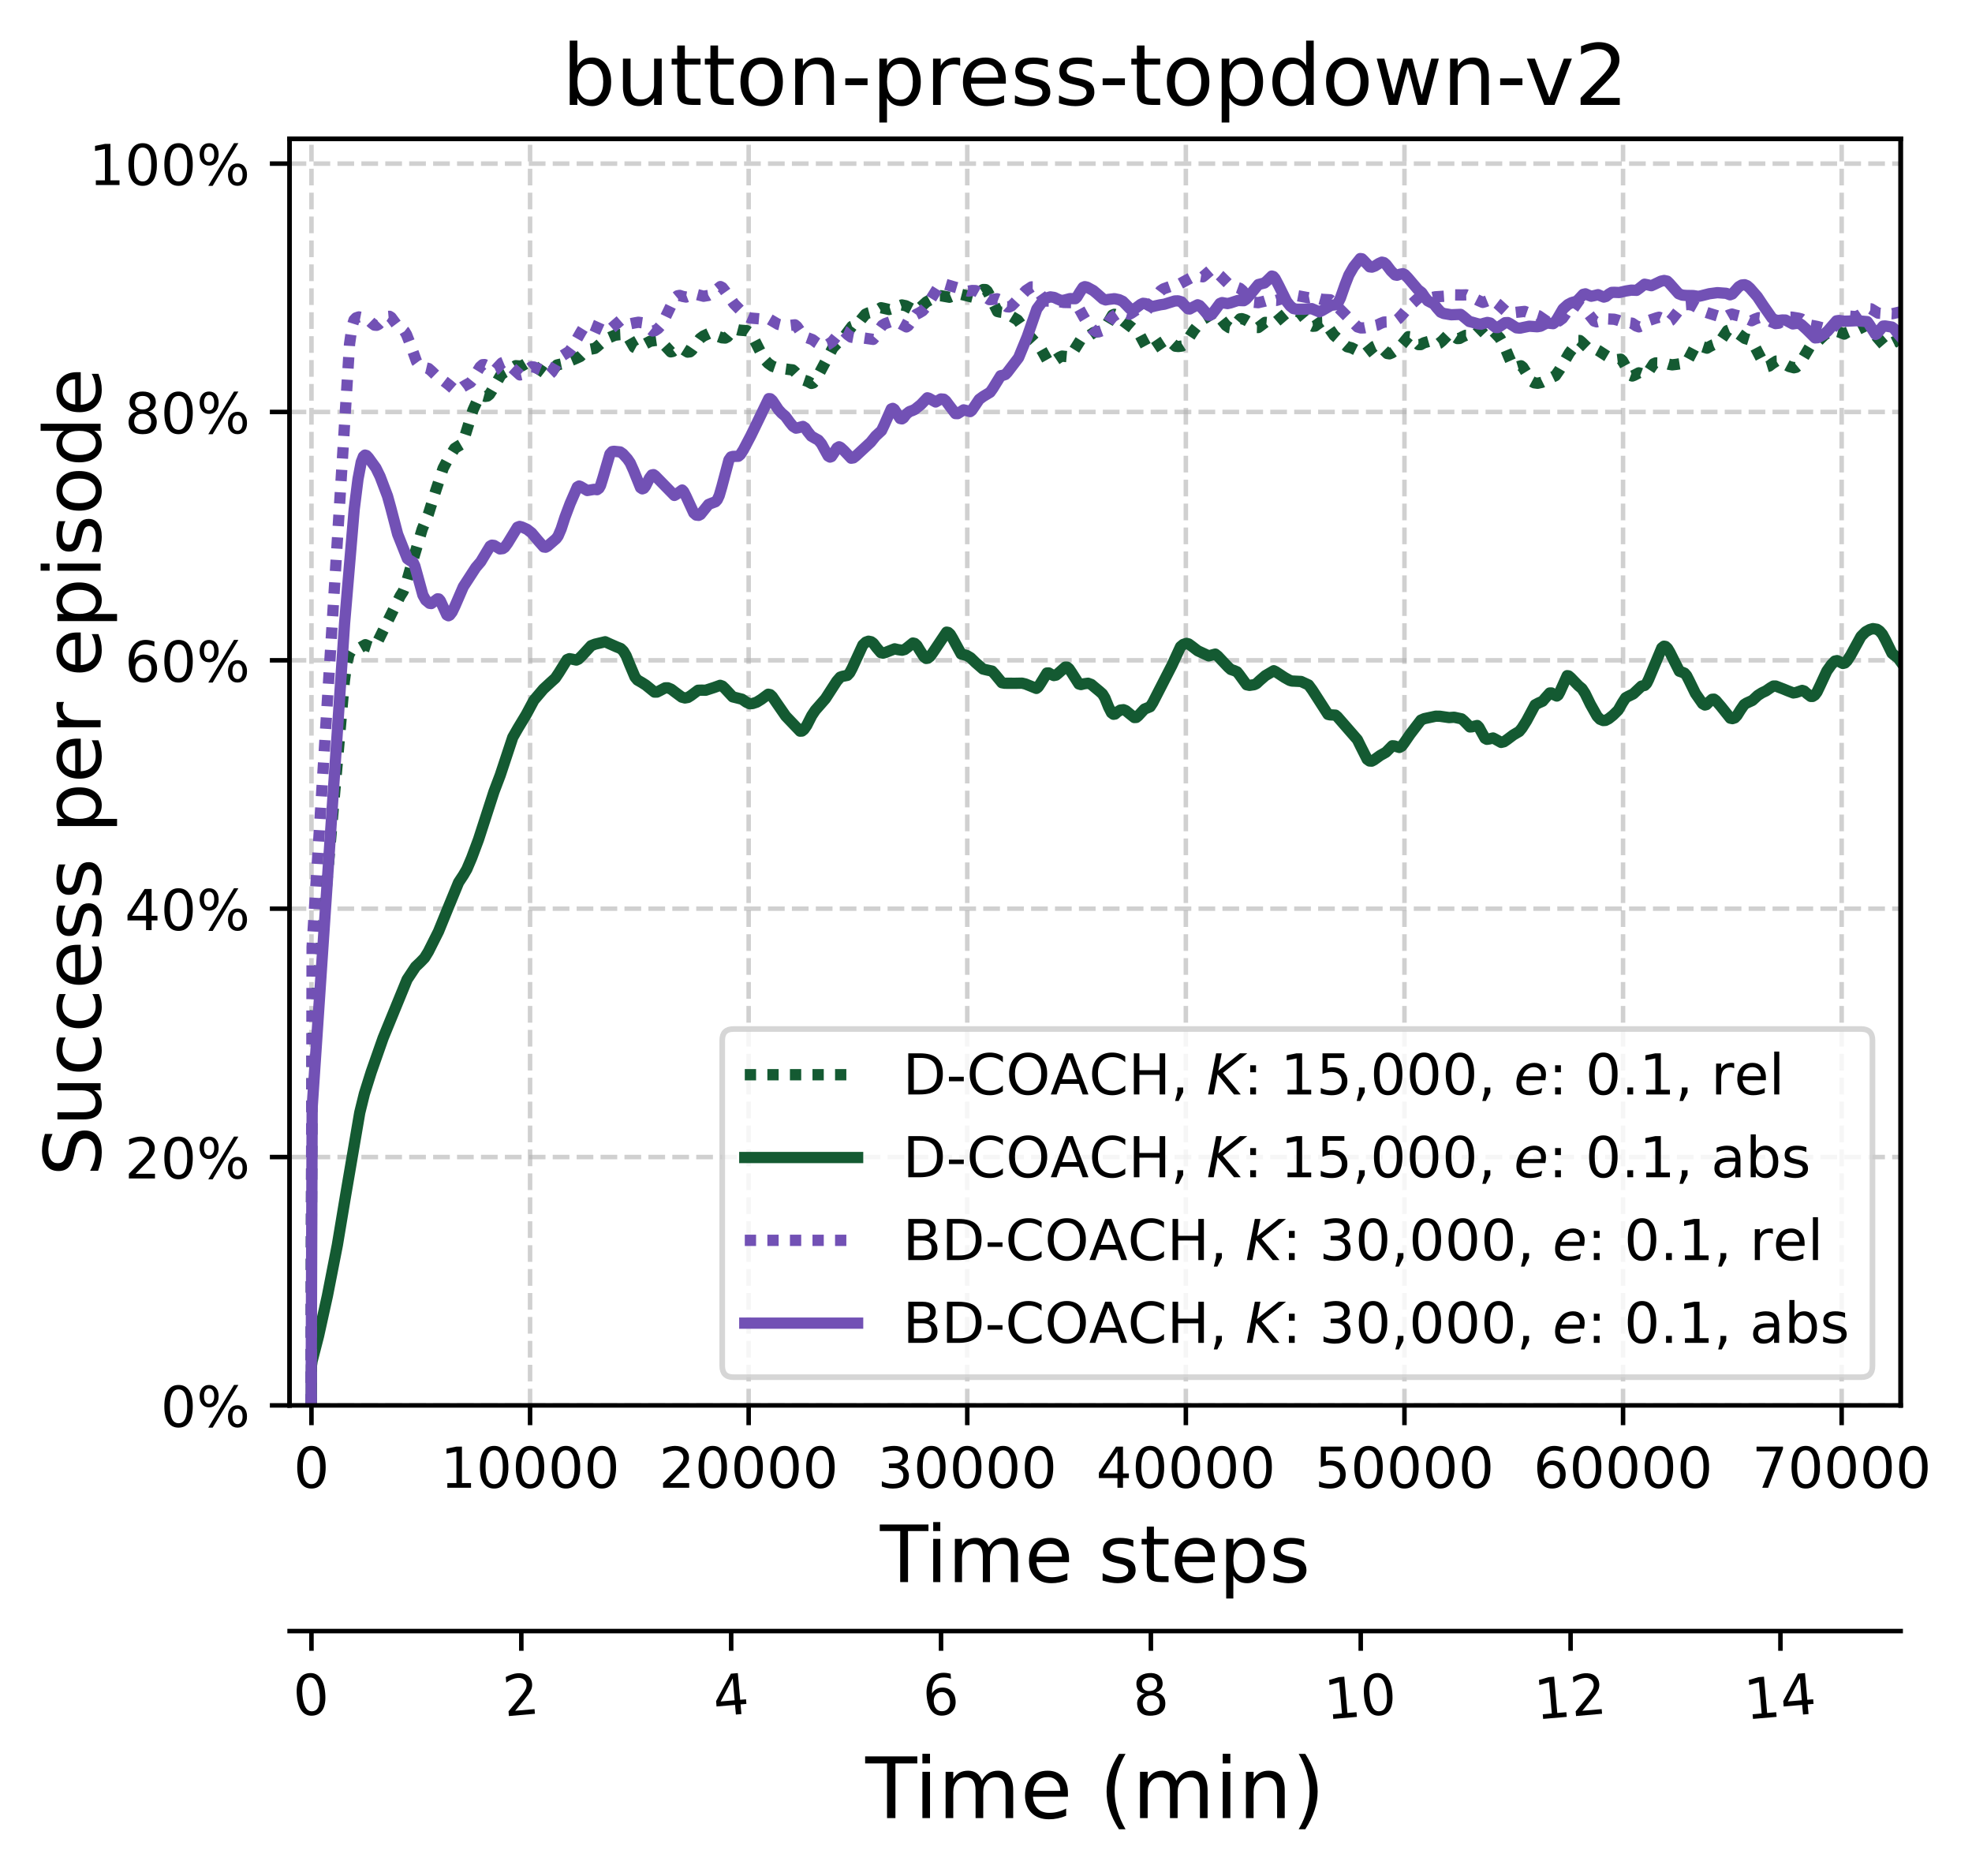 <?xml version="1.0" encoding="utf-8" standalone="no"?>
<!DOCTYPE svg PUBLIC "-//W3C//DTD SVG 1.1//EN"
  "http://www.w3.org/Graphics/SVG/1.1/DTD/svg11.dtd">
<!-- Created with matplotlib (https://matplotlib.org/) -->
<svg height="332.569pt" version="1.1" viewBox="0 0 349.573 332.569" width="349.573pt" xmlns="http://www.w3.org/2000/svg" xmlns:xlink="http://www.w3.org/1999/xlink">
 <defs>
  <style type="text/css">*{stroke-linecap:butt;stroke-linejoin:round;}</style>
 </defs>
 <g id="figure_1">
  <g id="patch_1">
   <path d="M 0 332.569 
L 349.573 332.569 
L 349.573 0 
L 0 0 
z
" style="fill:#ffffff;"/>
  </g>
  <g id="axes_1">
   <g id="patch_2">
    <path d="M 51.338 249.102 
L 336.929 249.102 
L 336.929 24.598 
L 51.338 24.598 
z
" style="fill:#ffffff;"/>
   </g>
   <g id="matplotlib.axis_1">
    <g id="xtick_1">
     <g id="line2d_1">
      <path clip-path="url(#p2d8284e208)" d="M 55.213 249.102 
L 55.213 24.598 
" style="fill:none;stroke:#b0b0b0;stroke-dasharray:2.96,1.28;stroke-dashoffset:0;stroke-opacity:0.6;stroke-width:0.8;"/>
     </g>
     <g id="line2d_2">
      <defs>
       <path d="M 0 0 
L 0 3.5 
" id="mc8e5bf8465" style="stroke:#000000;stroke-width:0.8;"/>
      </defs>
      <g>
       <use style="stroke:#000000;stroke-width:0.8;" x="55.213" xlink:href="#mc8e5bf8465" y="249.102"/>
      </g>
     </g>
     <g id="text_1">
      <!-- 0 -->
      <g transform="translate(52.032 263.7)scale(0.1 -0.1)">
       <defs>
        <path d="M 31.781 66.406 
Q 24.172 66.406 20.328 58.906 
Q 16.5 51.422 16.5 36.375 
Q 16.5 21.391 20.328 13.891 
Q 24.172 6.391 31.781 6.391 
Q 39.453 6.391 43.281 13.891 
Q 47.125 21.391 47.125 36.375 
Q 47.125 51.422 43.281 58.906 
Q 39.453 66.406 31.781 66.406 
z
M 31.781 74.219 
Q 44.047 74.219 50.516 64.516 
Q 56.984 54.828 56.984 36.375 
Q 56.984 17.969 50.516 8.266 
Q 44.047 -1.422 31.781 -1.422 
Q 19.531 -1.422 13.062 8.266 
Q 6.594 17.969 6.594 36.375 
Q 6.594 54.828 13.062 64.516 
Q 19.531 74.219 31.781 74.219 
z
" id="DejaVuSans-48"/>
       </defs>
       <use xlink:href="#DejaVuSans-48"/>
      </g>
     </g>
    </g>
    <g id="xtick_2">
     <g id="line2d_3">
      <path clip-path="url(#p2d8284e208)" d="M 93.964 249.102 
L 93.964 24.598 
" style="fill:none;stroke:#b0b0b0;stroke-dasharray:2.96,1.28;stroke-dashoffset:0;stroke-opacity:0.6;stroke-width:0.8;"/>
     </g>
     <g id="line2d_4">
      <g>
       <use style="stroke:#000000;stroke-width:0.8;" x="93.964" xlink:href="#mc8e5bf8465" y="249.102"/>
      </g>
     </g>
     <g id="text_2">
      <!-- 10000 -->
      <g transform="translate(78.058 263.7)scale(0.1 -0.1)">
       <defs>
        <path d="M 12.406 8.297 
L 28.516 8.297 
L 28.516 63.922 
L 10.984 60.406 
L 10.984 69.391 
L 28.422 72.906 
L 38.281 72.906 
L 38.281 8.297 
L 54.391 8.297 
L 54.391 0 
L 12.406 0 
z
" id="DejaVuSans-49"/>
       </defs>
       <use xlink:href="#DejaVuSans-49"/>
       <use x="63.623" xlink:href="#DejaVuSans-48"/>
       <use x="127.246" xlink:href="#DejaVuSans-48"/>
       <use x="190.869" xlink:href="#DejaVuSans-48"/>
       <use x="254.492" xlink:href="#DejaVuSans-48"/>
      </g>
     </g>
    </g>
    <g id="xtick_3">
     <g id="line2d_5">
      <path clip-path="url(#p2d8284e208)" d="M 132.714 249.102 
L 132.714 24.598 
" style="fill:none;stroke:#b0b0b0;stroke-dasharray:2.96,1.28;stroke-dashoffset:0;stroke-opacity:0.6;stroke-width:0.8;"/>
     </g>
     <g id="line2d_6">
      <g>
       <use style="stroke:#000000;stroke-width:0.8;" x="132.714" xlink:href="#mc8e5bf8465" y="249.102"/>
      </g>
     </g>
     <g id="text_3">
      <!-- 20000 -->
      <g transform="translate(116.808 263.7)scale(0.1 -0.1)">
       <defs>
        <path d="M 19.188 8.297 
L 53.609 8.297 
L 53.609 0 
L 7.328 0 
L 7.328 8.297 
Q 12.938 14.109 22.625 23.891 
Q 32.328 33.688 34.812 36.531 
Q 39.547 41.844 41.422 45.531 
Q 43.312 49.219 43.312 52.781 
Q 43.312 58.594 39.234 62.25 
Q 35.156 65.922 28.609 65.922 
Q 23.969 65.922 18.812 64.312 
Q 13.672 62.703 7.812 59.422 
L 7.812 69.391 
Q 13.766 71.781 18.938 73 
Q 24.125 74.219 28.422 74.219 
Q 39.75 74.219 46.484 68.547 
Q 53.219 62.891 53.219 53.422 
Q 53.219 48.922 51.531 44.891 
Q 49.859 40.875 45.406 35.406 
Q 44.188 33.984 37.641 27.219 
Q 31.109 20.453 19.188 8.297 
z
" id="DejaVuSans-50"/>
       </defs>
       <use xlink:href="#DejaVuSans-50"/>
       <use x="63.623" xlink:href="#DejaVuSans-48"/>
       <use x="127.246" xlink:href="#DejaVuSans-48"/>
       <use x="190.869" xlink:href="#DejaVuSans-48"/>
       <use x="254.492" xlink:href="#DejaVuSans-48"/>
      </g>
     </g>
    </g>
    <g id="xtick_4">
     <g id="line2d_7">
      <path clip-path="url(#p2d8284e208)" d="M 171.465 249.102 
L 171.465 24.598 
" style="fill:none;stroke:#b0b0b0;stroke-dasharray:2.96,1.28;stroke-dashoffset:0;stroke-opacity:0.6;stroke-width:0.8;"/>
     </g>
     <g id="line2d_8">
      <g>
       <use style="stroke:#000000;stroke-width:0.8;" x="171.465" xlink:href="#mc8e5bf8465" y="249.102"/>
      </g>
     </g>
     <g id="text_4">
      <!-- 30000 -->
      <g transform="translate(155.558 263.7)scale(0.1 -0.1)">
       <defs>
        <path d="M 40.578 39.312 
Q 47.656 37.797 51.625 33 
Q 55.609 28.219 55.609 21.188 
Q 55.609 10.406 48.188 4.484 
Q 40.766 -1.422 27.094 -1.422 
Q 22.516 -1.422 17.656 -0.516 
Q 12.797 0.391 7.625 2.203 
L 7.625 11.719 
Q 11.719 9.328 16.594 8.109 
Q 21.484 6.891 26.812 6.891 
Q 36.078 6.891 40.938 10.547 
Q 45.797 14.203 45.797 21.188 
Q 45.797 27.641 41.281 31.266 
Q 36.766 34.906 28.719 34.906 
L 20.219 34.906 
L 20.219 43.016 
L 29.109 43.016 
Q 36.375 43.016 40.234 45.922 
Q 44.094 48.828 44.094 54.297 
Q 44.094 59.906 40.109 62.906 
Q 36.141 65.922 28.719 65.922 
Q 24.656 65.922 20.016 65.031 
Q 15.375 64.156 9.812 62.312 
L 9.812 71.094 
Q 15.438 72.656 20.344 73.438 
Q 25.25 74.219 29.594 74.219 
Q 40.828 74.219 47.359 69.109 
Q 53.906 64.016 53.906 55.328 
Q 53.906 49.266 50.438 45.094 
Q 46.969 40.922 40.578 39.312 
z
" id="DejaVuSans-51"/>
       </defs>
       <use xlink:href="#DejaVuSans-51"/>
       <use x="63.623" xlink:href="#DejaVuSans-48"/>
       <use x="127.246" xlink:href="#DejaVuSans-48"/>
       <use x="190.869" xlink:href="#DejaVuSans-48"/>
       <use x="254.492" xlink:href="#DejaVuSans-48"/>
      </g>
     </g>
    </g>
    <g id="xtick_5">
     <g id="line2d_9">
      <path clip-path="url(#p2d8284e208)" d="M 210.215 249.102 
L 210.215 24.598 
" style="fill:none;stroke:#b0b0b0;stroke-dasharray:2.96,1.28;stroke-dashoffset:0;stroke-opacity:0.6;stroke-width:0.8;"/>
     </g>
     <g id="line2d_10">
      <g>
       <use style="stroke:#000000;stroke-width:0.8;" x="210.215" xlink:href="#mc8e5bf8465" y="249.102"/>
      </g>
     </g>
     <g id="text_5">
      <!-- 40000 -->
      <g transform="translate(194.309 263.7)scale(0.1 -0.1)">
       <defs>
        <path d="M 37.797 64.312 
L 12.891 25.391 
L 37.797 25.391 
z
M 35.203 72.906 
L 47.609 72.906 
L 47.609 25.391 
L 58.016 25.391 
L 58.016 17.188 
L 47.609 17.188 
L 47.609 0 
L 37.797 0 
L 37.797 17.188 
L 4.891 17.188 
L 4.891 26.703 
z
" id="DejaVuSans-52"/>
       </defs>
       <use xlink:href="#DejaVuSans-52"/>
       <use x="63.623" xlink:href="#DejaVuSans-48"/>
       <use x="127.246" xlink:href="#DejaVuSans-48"/>
       <use x="190.869" xlink:href="#DejaVuSans-48"/>
       <use x="254.492" xlink:href="#DejaVuSans-48"/>
      </g>
     </g>
    </g>
    <g id="xtick_6">
     <g id="line2d_11">
      <path clip-path="url(#p2d8284e208)" d="M 248.966 249.102 
L 248.966 24.598 
" style="fill:none;stroke:#b0b0b0;stroke-dasharray:2.96,1.28;stroke-dashoffset:0;stroke-opacity:0.6;stroke-width:0.8;"/>
     </g>
     <g id="line2d_12">
      <g>
       <use style="stroke:#000000;stroke-width:0.8;" x="248.966" xlink:href="#mc8e5bf8465" y="249.102"/>
      </g>
     </g>
     <g id="text_6">
      <!-- 50000 -->
      <g transform="translate(233.059 263.7)scale(0.1 -0.1)">
       <defs>
        <path d="M 10.797 72.906 
L 49.516 72.906 
L 49.516 64.594 
L 19.828 64.594 
L 19.828 46.734 
Q 21.969 47.469 24.109 47.828 
Q 26.266 48.188 28.422 48.188 
Q 40.625 48.188 47.75 41.5 
Q 54.891 34.812 54.891 23.391 
Q 54.891 11.625 47.562 5.094 
Q 40.234 -1.422 26.906 -1.422 
Q 22.312 -1.422 17.547 -0.641 
Q 12.797 0.141 7.719 1.703 
L 7.719 11.625 
Q 12.109 9.234 16.797 8.062 
Q 21.484 6.891 26.703 6.891 
Q 35.156 6.891 40.078 11.328 
Q 45.016 15.766 45.016 23.391 
Q 45.016 31 40.078 35.438 
Q 35.156 39.891 26.703 39.891 
Q 22.75 39.891 18.812 39.016 
Q 14.891 38.141 10.797 36.281 
z
" id="DejaVuSans-53"/>
       </defs>
       <use xlink:href="#DejaVuSans-53"/>
       <use x="63.623" xlink:href="#DejaVuSans-48"/>
       <use x="127.246" xlink:href="#DejaVuSans-48"/>
       <use x="190.869" xlink:href="#DejaVuSans-48"/>
       <use x="254.492" xlink:href="#DejaVuSans-48"/>
      </g>
     </g>
    </g>
    <g id="xtick_7">
     <g id="line2d_13">
      <path clip-path="url(#p2d8284e208)" d="M 287.716 249.102 
L 287.716 24.598 
" style="fill:none;stroke:#b0b0b0;stroke-dasharray:2.96,1.28;stroke-dashoffset:0;stroke-opacity:0.6;stroke-width:0.8;"/>
     </g>
     <g id="line2d_14">
      <g>
       <use style="stroke:#000000;stroke-width:0.8;" x="287.716" xlink:href="#mc8e5bf8465" y="249.102"/>
      </g>
     </g>
     <g id="text_7">
      <!-- 60000 -->
      <g transform="translate(271.81 263.7)scale(0.1 -0.1)">
       <defs>
        <path d="M 33.016 40.375 
Q 26.375 40.375 22.484 35.828 
Q 18.609 31.297 18.609 23.391 
Q 18.609 15.531 22.484 10.953 
Q 26.375 6.391 33.016 6.391 
Q 39.656 6.391 43.531 10.953 
Q 47.406 15.531 47.406 23.391 
Q 47.406 31.297 43.531 35.828 
Q 39.656 40.375 33.016 40.375 
z
M 52.594 71.297 
L 52.594 62.312 
Q 48.875 64.062 45.094 64.984 
Q 41.312 65.922 37.594 65.922 
Q 27.828 65.922 22.672 59.328 
Q 17.531 52.734 16.797 39.406 
Q 19.672 43.656 24.016 45.922 
Q 28.375 48.188 33.594 48.188 
Q 44.578 48.188 50.953 41.516 
Q 57.328 34.859 57.328 23.391 
Q 57.328 12.156 50.688 5.359 
Q 44.047 -1.422 33.016 -1.422 
Q 20.359 -1.422 13.672 8.266 
Q 6.984 17.969 6.984 36.375 
Q 6.984 53.656 15.188 63.938 
Q 23.391 74.219 37.203 74.219 
Q 40.922 74.219 44.703 73.484 
Q 48.484 72.75 52.594 71.297 
z
" id="DejaVuSans-54"/>
       </defs>
       <use xlink:href="#DejaVuSans-54"/>
       <use x="63.623" xlink:href="#DejaVuSans-48"/>
       <use x="127.246" xlink:href="#DejaVuSans-48"/>
       <use x="190.869" xlink:href="#DejaVuSans-48"/>
       <use x="254.492" xlink:href="#DejaVuSans-48"/>
      </g>
     </g>
    </g>
    <g id="xtick_8">
     <g id="line2d_15">
      <path clip-path="url(#p2d8284e208)" d="M 326.466 249.102 
L 326.466 24.598 
" style="fill:none;stroke:#b0b0b0;stroke-dasharray:2.96,1.28;stroke-dashoffset:0;stroke-opacity:0.6;stroke-width:0.8;"/>
     </g>
     <g id="line2d_16">
      <g>
       <use style="stroke:#000000;stroke-width:0.8;" x="326.466" xlink:href="#mc8e5bf8465" y="249.102"/>
      </g>
     </g>
     <g id="text_8">
      <!-- 70000 -->
      <g transform="translate(310.56 263.7)scale(0.1 -0.1)">
       <defs>
        <path d="M 8.203 72.906 
L 55.078 72.906 
L 55.078 68.703 
L 28.609 0 
L 18.312 0 
L 43.219 64.594 
L 8.203 64.594 
z
" id="DejaVuSans-55"/>
       </defs>
       <use xlink:href="#DejaVuSans-55"/>
       <use x="63.623" xlink:href="#DejaVuSans-48"/>
       <use x="127.246" xlink:href="#DejaVuSans-48"/>
       <use x="190.869" xlink:href="#DejaVuSans-48"/>
       <use x="254.492" xlink:href="#DejaVuSans-48"/>
      </g>
     </g>
    </g>
    <g id="text_9">
     <!-- Time steps -->
     <g transform="translate(155.994 280.418)scale(0.14 -0.14)">
      <defs>
       <path d="M -0.297 72.906 
L 61.375 72.906 
L 61.375 64.594 
L 35.5 64.594 
L 35.5 0 
L 25.594 0 
L 25.594 64.594 
L -0.297 64.594 
z
" id="DejaVuSans-84"/>
       <path d="M 9.422 54.688 
L 18.406 54.688 
L 18.406 0 
L 9.422 0 
z
M 9.422 75.984 
L 18.406 75.984 
L 18.406 64.594 
L 9.422 64.594 
z
" id="DejaVuSans-105"/>
       <path d="M 52 44.188 
Q 55.375 50.25 60.062 53.125 
Q 64.75 56 71.094 56 
Q 79.641 56 84.281 50.016 
Q 88.922 44.047 88.922 33.016 
L 88.922 0 
L 79.891 0 
L 79.891 32.719 
Q 79.891 40.578 77.094 44.375 
Q 74.312 48.188 68.609 48.188 
Q 61.625 48.188 57.562 43.547 
Q 53.516 38.922 53.516 30.906 
L 53.516 0 
L 44.484 0 
L 44.484 32.719 
Q 44.484 40.625 41.703 44.406 
Q 38.922 48.188 33.109 48.188 
Q 26.219 48.188 22.156 43.531 
Q 18.109 38.875 18.109 30.906 
L 18.109 0 
L 9.078 0 
L 9.078 54.688 
L 18.109 54.688 
L 18.109 46.188 
Q 21.188 51.219 25.484 53.609 
Q 29.781 56 35.688 56 
Q 41.656 56 45.828 52.969 
Q 50 49.953 52 44.188 
z
" id="DejaVuSans-109"/>
       <path d="M 56.203 29.594 
L 56.203 25.203 
L 14.891 25.203 
Q 15.484 15.922 20.484 11.062 
Q 25.484 6.203 34.422 6.203 
Q 39.594 6.203 44.453 7.469 
Q 49.312 8.734 54.109 11.281 
L 54.109 2.781 
Q 49.266 0.734 44.188 -0.344 
Q 39.109 -1.422 33.891 -1.422 
Q 20.797 -1.422 13.156 6.188 
Q 5.516 13.812 5.516 26.812 
Q 5.516 40.234 12.766 48.109 
Q 20.016 56 32.328 56 
Q 43.359 56 49.781 48.891 
Q 56.203 41.797 56.203 29.594 
z
M 47.219 32.234 
Q 47.125 39.594 43.094 43.984 
Q 39.062 48.391 32.422 48.391 
Q 24.906 48.391 20.391 44.141 
Q 15.875 39.891 15.188 32.172 
z
" id="DejaVuSans-101"/>
       <path id="DejaVuSans-32"/>
       <path d="M 44.281 53.078 
L 44.281 44.578 
Q 40.484 46.531 36.375 47.5 
Q 32.281 48.484 27.875 48.484 
Q 21.188 48.484 17.844 46.438 
Q 14.5 44.391 14.5 40.281 
Q 14.5 37.156 16.891 35.375 
Q 19.281 33.594 26.516 31.984 
L 29.594 31.297 
Q 39.156 29.25 43.188 25.516 
Q 47.219 21.781 47.219 15.094 
Q 47.219 7.469 41.188 3.016 
Q 35.156 -1.422 24.609 -1.422 
Q 20.219 -1.422 15.453 -0.562 
Q 10.688 0.297 5.422 2 
L 5.422 11.281 
Q 10.406 8.688 15.234 7.391 
Q 20.062 6.109 24.812 6.109 
Q 31.156 6.109 34.562 8.281 
Q 37.984 10.453 37.984 14.406 
Q 37.984 18.062 35.516 20.016 
Q 33.062 21.969 24.703 23.781 
L 21.578 24.516 
Q 13.234 26.266 9.516 29.906 
Q 5.812 33.547 5.812 39.891 
Q 5.812 47.609 11.281 51.797 
Q 16.75 56 26.812 56 
Q 31.781 56 36.172 55.266 
Q 40.578 54.547 44.281 53.078 
z
" id="DejaVuSans-115"/>
       <path d="M 18.312 70.219 
L 18.312 54.688 
L 36.812 54.688 
L 36.812 47.703 
L 18.312 47.703 
L 18.312 18.016 
Q 18.312 11.328 20.141 9.422 
Q 21.969 7.516 27.594 7.516 
L 36.812 7.516 
L 36.812 0 
L 27.594 0 
Q 17.188 0 13.234 3.875 
Q 9.281 7.766 9.281 18.016 
L 9.281 47.703 
L 2.688 47.703 
L 2.688 54.688 
L 9.281 54.688 
L 9.281 70.219 
z
" id="DejaVuSans-116"/>
       <path d="M 18.109 8.203 
L 18.109 -20.797 
L 9.078 -20.797 
L 9.078 54.688 
L 18.109 54.688 
L 18.109 46.391 
Q 20.953 51.266 25.266 53.625 
Q 29.594 56 35.594 56 
Q 45.562 56 51.781 48.094 
Q 58.016 40.188 58.016 27.297 
Q 58.016 14.406 51.781 6.484 
Q 45.562 -1.422 35.594 -1.422 
Q 29.594 -1.422 25.266 0.953 
Q 20.953 3.328 18.109 8.203 
z
M 48.688 27.297 
Q 48.688 37.203 44.609 42.844 
Q 40.531 48.484 33.406 48.484 
Q 26.266 48.484 22.188 42.844 
Q 18.109 37.203 18.109 27.297 
Q 18.109 17.391 22.188 11.75 
Q 26.266 6.109 33.406 6.109 
Q 40.531 6.109 44.609 11.75 
Q 48.688 17.391 48.688 27.297 
z
" id="DejaVuSans-112"/>
      </defs>
      <use xlink:href="#DejaVuSans-84"/>
      <use x="57.959" xlink:href="#DejaVuSans-105"/>
      <use x="85.742" xlink:href="#DejaVuSans-109"/>
      <use x="183.154" xlink:href="#DejaVuSans-101"/>
      <use x="244.678" xlink:href="#DejaVuSans-32"/>
      <use x="276.465" xlink:href="#DejaVuSans-115"/>
      <use x="328.564" xlink:href="#DejaVuSans-116"/>
      <use x="367.773" xlink:href="#DejaVuSans-101"/>
      <use x="429.297" xlink:href="#DejaVuSans-112"/>
      <use x="492.773" xlink:href="#DejaVuSans-115"/>
     </g>
    </g>
   </g>
   <g id="matplotlib.axis_2">
    <g id="ytick_1">
     <g id="line2d_17">
      <path clip-path="url(#p2d8284e208)" d="M 51.338 249.102 
L 336.929 249.102 
" style="fill:none;stroke:#b0b0b0;stroke-dasharray:2.96,1.28;stroke-dashoffset:0;stroke-opacity:0.6;stroke-width:0.8;"/>
     </g>
     <g id="line2d_18">
      <defs>
       <path d="M 0 0 
L -3.5 0 
" id="m94d28d0c24" style="stroke:#000000;stroke-width:0.8;"/>
      </defs>
      <g>
       <use style="stroke:#000000;stroke-width:0.8;" x="51.338" xlink:href="#m94d28d0c24" y="249.102"/>
      </g>
     </g>
     <g id="text_10">
      <!-- 0% -->
      <g transform="translate(28.474 252.901)scale(0.1 -0.1)">
       <defs>
        <path d="M 72.703 32.078 
Q 68.453 32.078 66.031 28.469 
Q 63.625 24.859 63.625 18.406 
Q 63.625 12.062 66.031 8.422 
Q 68.453 4.781 72.703 4.781 
Q 76.859 4.781 79.266 8.422 
Q 81.688 12.062 81.688 18.406 
Q 81.688 24.812 79.266 28.438 
Q 76.859 32.078 72.703 32.078 
z
M 72.703 38.281 
Q 80.422 38.281 84.953 32.906 
Q 89.5 27.547 89.5 18.406 
Q 89.5 9.281 84.938 3.922 
Q 80.375 -1.422 72.703 -1.422 
Q 64.891 -1.422 60.344 3.922 
Q 55.812 9.281 55.812 18.406 
Q 55.812 27.594 60.375 32.938 
Q 64.938 38.281 72.703 38.281 
z
M 22.312 68.016 
Q 18.109 68.016 15.688 64.375 
Q 13.281 60.75 13.281 54.391 
Q 13.281 47.953 15.672 44.328 
Q 18.062 40.719 22.312 40.719 
Q 26.562 40.719 28.969 44.328 
Q 31.391 47.953 31.391 54.391 
Q 31.391 60.688 28.953 64.344 
Q 26.516 68.016 22.312 68.016 
z
M 66.406 74.219 
L 74.219 74.219 
L 28.609 -1.422 
L 20.797 -1.422 
z
M 22.312 74.219 
Q 30.031 74.219 34.609 68.875 
Q 39.203 63.531 39.203 54.391 
Q 39.203 45.172 34.641 39.844 
Q 30.078 34.516 22.312 34.516 
Q 14.547 34.516 10.031 39.859 
Q 5.516 45.219 5.516 54.391 
Q 5.516 63.484 10.047 68.844 
Q 14.594 74.219 22.312 74.219 
z
" id="DejaVuSans-37"/>
       </defs>
       <use xlink:href="#DejaVuSans-48"/>
       <use x="63.623" xlink:href="#DejaVuSans-37"/>
      </g>
     </g>
    </g>
    <g id="ytick_2">
     <g id="line2d_19">
      <path clip-path="url(#p2d8284e208)" d="M 51.338 205.081 
L 336.929 205.081 
" style="fill:none;stroke:#b0b0b0;stroke-dasharray:2.96,1.28;stroke-dashoffset:0;stroke-opacity:0.6;stroke-width:0.8;"/>
     </g>
     <g id="line2d_20">
      <g>
       <use style="stroke:#000000;stroke-width:0.8;" x="51.338" xlink:href="#m94d28d0c24" y="205.081"/>
      </g>
     </g>
     <g id="text_11">
      <!-- 20% -->
      <g transform="translate(22.112 208.88)scale(0.1 -0.1)">
       <use xlink:href="#DejaVuSans-50"/>
       <use x="63.623" xlink:href="#DejaVuSans-48"/>
       <use x="127.246" xlink:href="#DejaVuSans-37"/>
      </g>
     </g>
    </g>
    <g id="ytick_3">
     <g id="line2d_21">
      <path clip-path="url(#p2d8284e208)" d="M 51.338 161.061 
L 336.929 161.061 
" style="fill:none;stroke:#b0b0b0;stroke-dasharray:2.96,1.28;stroke-dashoffset:0;stroke-opacity:0.6;stroke-width:0.8;"/>
     </g>
     <g id="line2d_22">
      <g>
       <use style="stroke:#000000;stroke-width:0.8;" x="51.338" xlink:href="#m94d28d0c24" y="161.061"/>
      </g>
     </g>
     <g id="text_12">
      <!-- 40% -->
      <g transform="translate(22.112 164.86)scale(0.1 -0.1)">
       <use xlink:href="#DejaVuSans-52"/>
       <use x="63.623" xlink:href="#DejaVuSans-48"/>
       <use x="127.246" xlink:href="#DejaVuSans-37"/>
      </g>
     </g>
    </g>
    <g id="ytick_4">
     <g id="line2d_23">
      <path clip-path="url(#p2d8284e208)" d="M 51.338 117.04 
L 336.929 117.04 
" style="fill:none;stroke:#b0b0b0;stroke-dasharray:2.96,1.28;stroke-dashoffset:0;stroke-opacity:0.6;stroke-width:0.8;"/>
     </g>
     <g id="line2d_24">
      <g>
       <use style="stroke:#000000;stroke-width:0.8;" x="51.338" xlink:href="#m94d28d0c24" y="117.04"/>
      </g>
     </g>
     <g id="text_13">
      <!-- 60% -->
      <g transform="translate(22.112 120.84)scale(0.1 -0.1)">
       <use xlink:href="#DejaVuSans-54"/>
       <use x="63.623" xlink:href="#DejaVuSans-48"/>
       <use x="127.246" xlink:href="#DejaVuSans-37"/>
      </g>
     </g>
    </g>
    <g id="ytick_5">
     <g id="line2d_25">
      <path clip-path="url(#p2d8284e208)" d="M 51.338 73.02 
L 336.929 73.02 
" style="fill:none;stroke:#b0b0b0;stroke-dasharray:2.96,1.28;stroke-dashoffset:0;stroke-opacity:0.6;stroke-width:0.8;"/>
     </g>
     <g id="line2d_26">
      <g>
       <use style="stroke:#000000;stroke-width:0.8;" x="51.338" xlink:href="#m94d28d0c24" y="73.02"/>
      </g>
     </g>
     <g id="text_14">
      <!-- 80% -->
      <g transform="translate(22.112 76.819)scale(0.1 -0.1)">
       <defs>
        <path d="M 31.781 34.625 
Q 24.75 34.625 20.719 30.859 
Q 16.703 27.094 16.703 20.516 
Q 16.703 13.922 20.719 10.156 
Q 24.75 6.391 31.781 6.391 
Q 38.812 6.391 42.859 10.172 
Q 46.922 13.969 46.922 20.516 
Q 46.922 27.094 42.891 30.859 
Q 38.875 34.625 31.781 34.625 
z
M 21.922 38.812 
Q 15.578 40.375 12.031 44.719 
Q 8.5 49.078 8.5 55.328 
Q 8.5 64.062 14.719 69.141 
Q 20.953 74.219 31.781 74.219 
Q 42.672 74.219 48.875 69.141 
Q 55.078 64.062 55.078 55.328 
Q 55.078 49.078 51.531 44.719 
Q 48 40.375 41.703 38.812 
Q 48.828 37.156 52.797 32.312 
Q 56.781 27.484 56.781 20.516 
Q 56.781 9.906 50.312 4.234 
Q 43.844 -1.422 31.781 -1.422 
Q 19.734 -1.422 13.25 4.234 
Q 6.781 9.906 6.781 20.516 
Q 6.781 27.484 10.781 32.312 
Q 14.797 37.156 21.922 38.812 
z
M 18.312 54.391 
Q 18.312 48.734 21.844 45.562 
Q 25.391 42.391 31.781 42.391 
Q 38.141 42.391 41.719 45.562 
Q 45.312 48.734 45.312 54.391 
Q 45.312 60.062 41.719 63.234 
Q 38.141 66.406 31.781 66.406 
Q 25.391 66.406 21.844 63.234 
Q 18.312 60.062 18.312 54.391 
z
" id="DejaVuSans-56"/>
       </defs>
       <use xlink:href="#DejaVuSans-56"/>
       <use x="63.623" xlink:href="#DejaVuSans-48"/>
       <use x="127.246" xlink:href="#DejaVuSans-37"/>
      </g>
     </g>
    </g>
    <g id="ytick_6">
     <g id="line2d_27">
      <path clip-path="url(#p2d8284e208)" d="M 51.338 29 
L 336.929 29 
" style="fill:none;stroke:#b0b0b0;stroke-dasharray:2.96,1.28;stroke-dashoffset:0;stroke-opacity:0.6;stroke-width:0.8;"/>
     </g>
     <g id="line2d_28">
      <g>
       <use style="stroke:#000000;stroke-width:0.8;" x="51.338" xlink:href="#m94d28d0c24" y="29"/>
      </g>
     </g>
     <g id="text_15">
      <!-- 100% -->
      <g transform="translate(15.749 32.799)scale(0.1 -0.1)">
       <use xlink:href="#DejaVuSans-49"/>
       <use x="63.623" xlink:href="#DejaVuSans-48"/>
       <use x="127.246" xlink:href="#DejaVuSans-48"/>
       <use x="190.869" xlink:href="#DejaVuSans-37"/>
      </g>
     </g>
    </g>
    <g id="text_16">
     <!-- Success per episode -->
     <g transform="translate(17.838 208.483)rotate(-90)scale(0.14 -0.14)">
      <defs>
       <path d="M 53.516 70.516 
L 53.516 60.891 
Q 47.906 63.578 42.922 64.891 
Q 37.938 66.219 33.297 66.219 
Q 25.25 66.219 20.875 63.094 
Q 16.5 59.969 16.5 54.203 
Q 16.5 49.359 19.406 46.891 
Q 22.312 44.438 30.422 42.922 
L 36.375 41.703 
Q 47.406 39.594 52.656 34.297 
Q 57.906 29 57.906 20.125 
Q 57.906 9.516 50.797 4.047 
Q 43.703 -1.422 29.984 -1.422 
Q 24.812 -1.422 18.969 -0.25 
Q 13.141 0.922 6.891 3.219 
L 6.891 13.375 
Q 12.891 10.016 18.656 8.297 
Q 24.422 6.594 29.984 6.594 
Q 38.422 6.594 43.016 9.906 
Q 47.609 13.234 47.609 19.391 
Q 47.609 24.75 44.312 27.781 
Q 41.016 30.812 33.5 32.328 
L 27.484 33.5 
Q 16.453 35.688 11.516 40.375 
Q 6.594 45.062 6.594 53.422 
Q 6.594 63.094 13.406 68.656 
Q 20.219 74.219 32.172 74.219 
Q 37.312 74.219 42.625 73.281 
Q 47.953 72.359 53.516 70.516 
z
" id="DejaVuSans-83"/>
       <path d="M 8.5 21.578 
L 8.5 54.688 
L 17.484 54.688 
L 17.484 21.922 
Q 17.484 14.156 20.5 10.266 
Q 23.531 6.391 29.594 6.391 
Q 36.859 6.391 41.078 11.031 
Q 45.312 15.672 45.312 23.688 
L 45.312 54.688 
L 54.297 54.688 
L 54.297 0 
L 45.312 0 
L 45.312 8.406 
Q 42.047 3.422 37.719 1 
Q 33.406 -1.422 27.688 -1.422 
Q 18.266 -1.422 13.375 4.438 
Q 8.5 10.297 8.5 21.578 
z
M 31.109 56 
z
" id="DejaVuSans-117"/>
       <path d="M 48.781 52.594 
L 48.781 44.188 
Q 44.969 46.297 41.141 47.344 
Q 37.312 48.391 33.406 48.391 
Q 24.656 48.391 19.812 42.844 
Q 14.984 37.312 14.984 27.297 
Q 14.984 17.281 19.812 11.734 
Q 24.656 6.203 33.406 6.203 
Q 37.312 6.203 41.141 7.25 
Q 44.969 8.297 48.781 10.406 
L 48.781 2.094 
Q 45.016 0.344 40.984 -0.531 
Q 36.969 -1.422 32.422 -1.422 
Q 20.062 -1.422 12.781 6.344 
Q 5.516 14.109 5.516 27.297 
Q 5.516 40.672 12.859 48.328 
Q 20.219 56 33.016 56 
Q 37.156 56 41.109 55.141 
Q 45.062 54.297 48.781 52.594 
z
" id="DejaVuSans-99"/>
       <path d="M 41.109 46.297 
Q 39.594 47.172 37.812 47.578 
Q 36.031 48 33.891 48 
Q 26.266 48 22.188 43.047 
Q 18.109 38.094 18.109 28.812 
L 18.109 0 
L 9.078 0 
L 9.078 54.688 
L 18.109 54.688 
L 18.109 46.188 
Q 20.953 51.172 25.484 53.578 
Q 30.031 56 36.531 56 
Q 37.453 56 38.578 55.875 
Q 39.703 55.766 41.062 55.516 
z
" id="DejaVuSans-114"/>
       <path d="M 30.609 48.391 
Q 23.391 48.391 19.188 42.75 
Q 14.984 37.109 14.984 27.297 
Q 14.984 17.484 19.156 11.844 
Q 23.344 6.203 30.609 6.203 
Q 37.797 6.203 41.984 11.859 
Q 46.188 17.531 46.188 27.297 
Q 46.188 37.016 41.984 42.703 
Q 37.797 48.391 30.609 48.391 
z
M 30.609 56 
Q 42.328 56 49.016 48.375 
Q 55.719 40.766 55.719 27.297 
Q 55.719 13.875 49.016 6.219 
Q 42.328 -1.422 30.609 -1.422 
Q 18.844 -1.422 12.172 6.219 
Q 5.516 13.875 5.516 27.297 
Q 5.516 40.766 12.172 48.375 
Q 18.844 56 30.609 56 
z
" id="DejaVuSans-111"/>
       <path d="M 45.406 46.391 
L 45.406 75.984 
L 54.391 75.984 
L 54.391 0 
L 45.406 0 
L 45.406 8.203 
Q 42.578 3.328 38.25 0.953 
Q 33.938 -1.422 27.875 -1.422 
Q 17.969 -1.422 11.734 6.484 
Q 5.516 14.406 5.516 27.297 
Q 5.516 40.188 11.734 48.094 
Q 17.969 56 27.875 56 
Q 33.938 56 38.25 53.625 
Q 42.578 51.266 45.406 46.391 
z
M 14.797 27.297 
Q 14.797 17.391 18.875 11.75 
Q 22.953 6.109 30.078 6.109 
Q 37.203 6.109 41.297 11.75 
Q 45.406 17.391 45.406 27.297 
Q 45.406 37.203 41.297 42.844 
Q 37.203 48.484 30.078 48.484 
Q 22.953 48.484 18.875 42.844 
Q 14.797 37.203 14.797 27.297 
z
" id="DejaVuSans-100"/>
      </defs>
      <use xlink:href="#DejaVuSans-83"/>
      <use x="63.477" xlink:href="#DejaVuSans-117"/>
      <use x="126.855" xlink:href="#DejaVuSans-99"/>
      <use x="181.836" xlink:href="#DejaVuSans-99"/>
      <use x="236.816" xlink:href="#DejaVuSans-101"/>
      <use x="298.34" xlink:href="#DejaVuSans-115"/>
      <use x="350.439" xlink:href="#DejaVuSans-115"/>
      <use x="402.539" xlink:href="#DejaVuSans-32"/>
      <use x="434.326" xlink:href="#DejaVuSans-112"/>
      <use x="497.803" xlink:href="#DejaVuSans-101"/>
      <use x="559.326" xlink:href="#DejaVuSans-114"/>
      <use x="600.439" xlink:href="#DejaVuSans-32"/>
      <use x="632.227" xlink:href="#DejaVuSans-101"/>
      <use x="693.75" xlink:href="#DejaVuSans-112"/>
      <use x="757.227" xlink:href="#DejaVuSans-105"/>
      <use x="785.01" xlink:href="#DejaVuSans-115"/>
      <use x="837.109" xlink:href="#DejaVuSans-111"/>
      <use x="898.291" xlink:href="#DejaVuSans-100"/>
      <use x="961.768" xlink:href="#DejaVuSans-101"/>
     </g>
    </g>
   </g>
   <g id="line2d_29">
    <path clip-path="url(#p2d8284e208)" d="M 55.136 249.102 
L 55.157 248.995 
L 55.182 223.933 
L 55.326 185.734 
L 57.24 164.483 
L 61.042 120.726 
L 61.456 117.58 
L 61.855 116.034 
L 62.247 115.356 
L 62.549 115.188 
L 63.374 115.069 
L 64.765 114.268 
L 65.424 114.565 
L 65.901 114.718 
L 66.288 114.606 
L 66.649 114.255 
L 67.044 113.533 
L 70.938 105.654 
L 71.45 104.856 
L 71.954 103.578 
L 72.725 100.868 
L 74.848 93.777 
L 75.922 91.175 
L 77.216 87.055 
L 78.564 82.984 
L 79.293 81.601 
L 80.599 79.487 
L 81.122 79.151 
L 81.792 78.752 
L 82.145 78.094 
L 82.583 76.773 
L 83.842 72.699 
L 84.722 70.73 
L 85.137 70.233 
L 85.493 70.115 
L 86.024 70.258 
L 86.404 70.202 
L 86.768 69.908 
L 87.217 69.198 
L 88.81 66.436 
L 89.38 66.02 
L 90.414 65.456 
L 91.422 64.816 
L 92.003 64.864 
L 92.526 64.843 
L 92.918 64.623 
L 93.611 64.204 
L 94.007 64.283 
L 94.429 64.639 
L 95.099 65.157 
L 96.107 65.811 
L 96.99 66.495 
L 97.296 66.405 
L 97.637 66.046 
L 98.738 64.693 
L 99.18 64.587 
L 100.013 64.413 
L 102.02 63.567 
L 102.861 63.186 
L 103.566 62.481 
L 104.144 62.022 
L 104.62 61.909 
L 105.442 61.752 
L 105.891 61.413 
L 107.317 60.145 
L 108.999 59.415 
L 109.828 59.313 
L 110.925 59.261 
L 111.258 59.557 
L 111.661 60.259 
L 112.401 61.546 
L 112.75 61.738 
L 113.052 61.649 
L 115.284 60.473 
L 116.664 60.278 
L 117.156 60.514 
L 117.598 60.95 
L 118.904 62.367 
L 119.256 62.292 
L 119.748 61.914 
L 120.264 61.631 
L 120.651 61.657 
L 121.112 61.919 
L 121.895 62.408 
L 122.318 62.359 
L 122.662 62.068 
L 123.213 61.266 
L 124.088 60.01 
L 124.685 59.566 
L 125.945 58.975 
L 126.324 59.058 
L 127.278 59.622 
L 127.979 59.874 
L 128.553 59.917 
L 128.959 59.711 
L 129.413 59.181 
L 130.072 58.479 
L 130.447 58.358 
L 131.021 58.507 
L 131.653 58.559 
L 132.397 58.615 
L 132.854 58.931 
L 133.358 59.537 
L 133.904 60.594 
L 135.411 63.563 
L 136.163 64.381 
L 136.903 64.909 
L 137.721 65.194 
L 140.015 65.507 
L 140.511 65.561 
L 140.852 65.844 
L 142.169 67.254 
L 143.192 67.606 
L 143.84 67.962 
L 144.157 67.868 
L 144.483 67.522 
L 145.076 66.472 
L 147.618 61.689 
L 148.269 60.991 
L 149.679 59.627 
L 151.016 57.848 
L 151.721 57.6 
L 152.148 57.3 
L 152.644 56.632 
L 153.434 55.687 
L 153.868 55.486 
L 155.228 55.137 
L 156.17 54.543 
L 156.596 54.628 
L 157.588 54.859 
L 158.204 54.668 
L 159.882 54.051 
L 160.584 54.198 
L 161.157 54.503 
L 162.285 55.085 
L 162.614 54.982 
L 163.203 54.447 
L 164.226 53.517 
L 165.377 52.872 
L 166.427 52.421 
L 166.826 52.424 
L 168.299 52.686 
L 168.911 52.43 
L 169.845 52.091 
L 170.415 52.174 
L 172.53 52.705 
L 173.019 52.415 
L 173.848 51.595 
L 174.305 51.315 
L 174.7 51.328 
L 174.991 51.573 
L 175.351 52.224 
L 176.82 55.211 
L 177.239 55.31 
L 178.258 55.432 
L 180.389 56.726 
L 180.831 57.303 
L 182.094 59.136 
L 184.462 61.718 
L 185.845 64.174 
L 186.217 64.216 
L 186.701 64.076 
L 187.81 63.331 
L 188.275 63.118 
L 188.713 63.169 
L 189.449 63.235 
L 189.778 63.011 
L 190.177 62.433 
L 191.603 60.166 
L 192.022 60.014 
L 192.762 59.737 
L 193.27 59.355 
L 193.89 58.934 
L 194.564 58.781 
L 195.358 58.625 
L 195.757 58.253 
L 196.269 57.433 
L 197.21 55.847 
L 197.54 55.712 
L 197.893 55.837 
L 198.373 56.249 
L 199.136 56.92 
L 200.706 58.107 
L 201.5 58.804 
L 202.124 59.483 
L 202.57 60.329 
L 203.337 61.749 
L 203.705 62.034 
L 204.027 62.01 
L 204.499 61.704 
L 205.495 61.033 
L 206.15 60.578 
L 206.731 60.203 
L 207.061 60.224 
L 207.394 60.491 
L 208.363 61.363 
L 208.878 61.417 
L 209.529 61.331 
L 209.948 61.068 
L 210.347 60.505 
L 211.653 58.517 
L 212.544 57.409 
L 213.222 56.625 
L 213.741 56.318 
L 214.315 55.946 
L 215.14 55.517 
L 215.458 55.564 
L 215.939 55.911 
L 216.431 56.544 
L 217.337 57.682 
L 217.915 58.075 
L 218.326 58.131 
L 218.659 57.937 
L 219.135 57.336 
L 219.829 56.519 
L 220.139 56.483 
L 220.74 56.682 
L 221.976 57.427 
L 222.712 58.043 
L 223.045 58.052 
L 223.414 57.789 
L 224.266 57.14 
L 224.673 57.178 
L 225.723 57.403 
L 226.111 57.133 
L 227.85 55.643 
L 229.726 55.159 
L 230.113 55.224 
L 230.555 55.528 
L 231.105 56.241 
L 232.26 57.614 
L 232.725 57.83 
L 233.113 57.802 
L 233.493 57.514 
L 234.206 57.01 
L 234.593 56.995 
L 234.911 57.223 
L 235.36 57.844 
L 236.48 59.436 
L 238.805 61.456 
L 239.584 61.646 
L 241.029 62.372 
L 241.68 62.674 
L 242.142 62.575 
L 242.56 62.245 
L 243.564 61.414 
L 244.052 61.202 
L 244.494 61.281 
L 244.854 61.59 
L 245.92 62.657 
L 246.307 62.717 
L 246.753 62.533 
L 248.005 61.629 
L 248.605 60.96 
L 249.667 59.669 
L 249.973 59.707 
L 250.318 59.977 
L 251.434 61.075 
L 251.837 61.082 
L 252.441 60.755 
L 253.275 60.515 
L 253.805 60.749 
L 254.662 61.036 
L 255.123 60.861 
L 255.65 60.431 
L 257.018 59.028 
L 257.347 59.176 
L 257.921 59.723 
L 258.355 60.01 
L 258.727 59.987 
L 259.238 59.703 
L 259.82 59.439 
L 260.381 59.435 
L 261.16 59.462 
L 261.618 59.205 
L 262.354 58.49 
L 263.102 57.798 
L 263.528 57.681 
L 263.857 57.847 
L 264.466 58.45 
L 265.896 59.951 
L 266.686 61.371 
L 267.465 63.257 
L 268.163 64.844 
L 268.5 65.122 
L 268.79 65.08 
L 269.631 64.835 
L 269.941 65.08 
L 270.383 65.781 
L 271.499 67.594 
L 271.976 67.851 
L 272.568 67.933 
L 273.305 67.775 
L 275.734 66.582 
L 276.529 65.434 
L 278.191 62.569 
L 278.889 61.651 
L 279.772 60.348 
L 280.04 60.353 
L 280.35 60.608 
L 281.33 61.55 
L 281.88 61.599 
L 282.512 61.693 
L 283.384 62.162 
L 284.845 63.108 
L 286.019 63.804 
L 286.503 63.763 
L 287.317 63.667 
L 287.615 63.949 
L 288.045 64.724 
L 289.006 66.519 
L 289.347 66.647 
L 289.665 66.528 
L 290.506 66.086 
L 290.882 66.198 
L 291.657 66.488 
L 291.932 66.306 
L 292.3 65.752 
L 293.133 64.486 
L 293.501 64.326 
L 295.144 64.353 
L 295.819 64.563 
L 296.423 64.667 
L 297.132 64.586 
L 298.008 64.449 
L 298.768 64.378 
L 299.097 64.059 
L 299.492 63.33 
L 300.5 61.401 
L 300.856 61.213 
L 301.228 61.26 
L 302.592 61.71 
L 303.073 61.428 
L 303.666 61.129 
L 304.662 60.812 
L 305.045 60.317 
L 306.204 58.61 
L 306.653 58.433 
L 307.095 58.475 
L 307.591 58.744 
L 309.304 59.985 
L 310.207 60.26 
L 310.61 60.65 
L 311.082 61.444 
L 312.88 64.895 
L 313.214 65.002 
L 313.628 64.876 
L 314.237 64.411 
L 314.899 63.998 
L 315.306 63.984 
L 315.779 64.215 
L 317.174 64.965 
L 318.011 65.186 
L 318.391 65.102 
L 318.825 64.74 
L 319.247 64.12 
L 320.844 61.443 
L 321.382 61.184 
L 321.94 60.837 
L 322.649 60.111 
L 323.455 59.338 
L 324.029 59 
L 325.358 58.663 
L 325.877 58.799 
L 326.931 59.214 
L 327.486 58.882 
L 328.078 58.641 
L 329.222 58.466 
L 330.659 57.755 
L 331.089 57.906 
L 331.628 58.365 
L 332.721 59.745 
L 334.061 61.299 
L 334.387 61.369 
L 334.86 61.201 
L 335.487 60.745 
L 336.007 60.484 
L 336.417 60.486 
L 336.774 60.74 
L 336.933 60.89 
L 336.933 60.89 
" style="fill:none;stroke:#145a32;stroke-dasharray:2,2;stroke-dashoffset:0;stroke-width:2;"/>
   </g>
   <g id="line2d_30">
    <path clip-path="url(#p2d8284e208)" d="M 55.136 249.102 
L 55.179 248.992 
L 55.212 242.037 
L 55.322 241.245 
L 56.469 236.786 
L 58.038 229.682 
L 59.798 220.697 
L 61.286 211.764 
L 63.773 197.206 
L 64.595 193.859 
L 65.808 189.999 
L 67.924 183.962 
L 72.163 173.619 
L 73.663 171.353 
L 74.484 170.577 
L 75.263 169.771 
L 75.937 168.675 
L 77.731 165.101 
L 79.297 161.255 
L 81.293 156.405 
L 82.149 155.106 
L 82.753 154.069 
L 83.602 152.075 
L 84.827 148.791 
L 87.574 140.299 
L 88.678 137.39 
L 90.899 130.685 
L 91.821 129.073 
L 93.274 126.666 
L 94.646 124.108 
L 96.324 122.137 
L 97.699 120.868 
L 98.44 120.2 
L 99.083 119.243 
L 100.532 116.911 
L 100.935 116.75 
L 101.408 116.83 
L 102.163 116.994 
L 102.535 116.828 
L 103.109 116.277 
L 104.791 114.448 
L 105.488 114.176 
L 107.279 113.75 
L 107.995 114.082 
L 109.317 114.664 
L 110.045 114.954 
L 110.51 115.41 
L 110.991 116.212 
L 111.626 117.787 
L 112.568 120.01 
L 113.01 120.539 
L 113.789 120.987 
L 114.486 121.433 
L 116.017 122.672 
L 116.462 122.667 
L 116.943 122.427 
L 117.908 121.92 
L 118.381 121.912 
L 118.993 122.165 
L 119.667 122.684 
L 120.857 123.565 
L 121.426 123.714 
L 121.949 123.619 
L 122.488 123.285 
L 123.751 122.343 
L 124.395 122.325 
L 125.088 122.343 
L 126.541 121.873 
L 127.661 121.47 
L 128.057 121.609 
L 128.498 122.028 
L 129.886 123.517 
L 130.506 123.67 
L 131.536 123.932 
L 132.3 124.458 
L 132.885 124.737 
L 133.404 124.702 
L 134.14 124.458 
L 134.946 123.963 
L 136.182 123.048 
L 136.535 123.126 
L 136.899 123.468 
L 137.585 124.472 
L 139.286 126.93 
L 141.832 129.595 
L 142.162 129.574 
L 142.503 129.311 
L 143.006 128.587 
L 143.894 126.839 
L 144.518 125.901 
L 146.32 123.846 
L 148.323 120.743 
L 148.951 120.02 
L 149.338 119.884 
L 150.206 119.708 
L 150.621 119.265 
L 151.059 118.444 
L 152.954 114.319 
L 153.492 113.815 
L 153.957 113.651 
L 154.422 113.746 
L 154.814 114.025 
L 155.379 114.78 
L 156.147 115.676 
L 156.526 115.77 
L 156.988 115.638 
L 158.596 115.005 
L 159.208 115.149 
L 159.909 115.247 
L 160.374 115.118 
L 160.851 114.761 
L 161.827 113.975 
L 162.149 114.048 
L 162.544 114.41 
L 163.017 115.2 
L 163.804 116.419 
L 164.187 116.706 
L 164.49 116.656 
L 164.873 116.356 
L 165.369 115.676 
L 167.803 112.045 
L 168.09 112.101 
L 168.431 112.404 
L 168.861 113.118 
L 170.384 115.913 
L 170.779 116.021 
L 171.407 116.195 
L 172.061 116.589 
L 172.941 117.447 
L 174.239 118.577 
L 174.778 118.713 
L 175.855 118.948 
L 176.351 119.486 
L 177.607 121.01 
L 178.087 121.102 
L 179.908 121.111 
L 181.172 121.088 
L 181.78 121.234 
L 183.718 122.018 
L 184.031 121.779 
L 184.454 121.14 
L 185.597 119.285 
L 185.907 119.278 
L 186.322 119.526 
L 186.814 119.738 
L 187.209 119.658 
L 187.616 119.327 
L 188.837 118.243 
L 189.15 118.244 
L 189.484 118.505 
L 189.949 119.189 
L 191.251 121.231 
L 191.623 121.337 
L 192.192 121.194 
L 192.867 121.102 
L 193.452 121.314 
L 193.99 121.771 
L 194.901 122.525 
L 195.436 123.001 
L 195.87 123.719 
L 196.525 125.342 
L 197.036 126.343 
L 197.385 126.602 
L 197.66 126.559 
L 198.09 126.18 
L 198.617 125.858 
L 199.156 125.791 
L 199.57 125.956 
L 200.252 126.521 
L 201.086 127.181 
L 201.427 127.162 
L 201.756 126.894 
L 202.876 125.684 
L 203.887 125.268 
L 204.356 124.541 
L 207.739 117.944 
L 209.277 114.62 
L 209.766 114.219 
L 210.312 114.037 
L 210.707 114.132 
L 211.23 114.51 
L 212.319 115.345 
L 214.268 116.25 
L 215.431 115.937 
L 215.88 116.294 
L 217.729 118.25 
L 218.194 118.662 
L 218.802 118.867 
L 219.287 119.08 
L 219.67 119.553 
L 220.995 121.373 
L 221.492 121.477 
L 222.325 121.358 
L 222.724 121.17 
L 223.328 120.606 
L 224.316 119.752 
L 225.797 118.886 
L 226.149 119.06 
L 227.711 120.086 
L 228.61 120.587 
L 228.994 120.708 
L 230.637 120.789 
L 231.966 121.401 
L 232.632 122.304 
L 235.415 126.625 
L 235.752 126.702 
L 236.736 126.755 
L 237.077 127.044 
L 239.921 130.304 
L 240.626 131.114 
L 241.215 132.31 
L 242.362 134.585 
L 242.781 134.885 
L 243.157 134.907 
L 243.537 134.714 
L 244.668 133.904 
L 245.683 133.332 
L 246.811 132.187 
L 247.168 132.211 
L 248.063 132.483 
L 248.481 132.253 
L 248.861 131.752 
L 249.977 130.131 
L 251.891 127.636 
L 252.492 127.375 
L 254.515 126.942 
L 255.251 126.953 
L 256.882 127.19 
L 257.77 127.127 
L 259.095 127.415 
L 259.521 127.778 
L 260.567 128.848 
L 260.924 128.823 
L 261.866 128.593 
L 262.164 128.895 
L 262.61 129.721 
L 263.249 130.863 
L 263.574 131.041 
L 263.97 130.983 
L 264.671 130.806 
L 265.031 130.991 
L 266.105 131.589 
L 266.609 131.469 
L 267.139 131.108 
L 268.267 130.26 
L 269.31 129.646 
L 269.79 129.061 
L 270.619 127.751 
L 272.127 124.93 
L 272.751 124.598 
L 273.456 124.283 
L 273.89 123.766 
L 274.727 122.828 
L 275.025 122.826 
L 275.471 123.135 
L 275.975 123.37 
L 276.211 123.2 
L 276.505 122.664 
L 277.811 119.761 
L 278.059 119.797 
L 278.431 120.111 
L 279.83 121.556 
L 280.431 122.053 
L 280.993 122.921 
L 281.938 124.855 
L 283.124 126.957 
L 283.636 127.486 
L 284.201 127.715 
L 284.6 127.686 
L 285.166 127.389 
L 285.949 126.764 
L 286.852 125.875 
L 287.588 124.586 
L 288.181 123.673 
L 288.634 123.424 
L 289.522 122.992 
L 290.986 121.615 
L 291.552 121.485 
L 291.897 121.133 
L 292.25 120.422 
L 294.59 114.833 
L 294.97 114.536 
L 295.237 114.581 
L 295.598 114.914 
L 296.009 115.602 
L 297.702 118.975 
L 298.132 119.122 
L 298.609 119.315 
L 298.977 119.733 
L 299.442 120.647 
L 300.546 122.903 
L 301.813 124.725 
L 302.22 124.96 
L 302.488 124.891 
L 302.894 124.481 
L 303.491 123.95 
L 303.832 123.921 
L 304.169 124.169 
L 305.103 125.259 
L 306.727 127.292 
L 307.103 127.373 
L 307.517 127.238 
L 307.92 126.819 
L 308.525 125.847 
L 309.191 124.884 
L 309.614 124.618 
L 310.645 124.148 
L 311.613 123.254 
L 312.334 122.799 
L 313.055 122.455 
L 313.861 121.899 
L 314.372 121.6 
L 314.783 121.6 
L 315.349 121.821 
L 316.151 122.128 
L 316.926 122.447 
L 317.899 122.822 
L 318.402 122.74 
L 319.472 122.373 
L 319.828 122.49 
L 320.359 122.962 
L 320.991 123.439 
L 321.316 123.439 
L 321.692 123.203 
L 322.095 122.669 
L 322.673 121.462 
L 323.839 118.948 
L 324.645 117.811 
L 325.261 117.176 
L 325.656 117.091 
L 326.013 117.258 
L 326.683 117.598 
L 327.044 117.506 
L 327.424 117.134 
L 328.051 116.17 
L 329.896 112.803 
L 330.713 111.988 
L 331.419 111.594 
L 332.008 111.421 
L 332.725 111.538 
L 333.193 111.843 
L 333.693 112.421 
L 334.232 113.416 
L 335.387 115.782 
L 335.805 116.137 
L 336.456 116.614 
L 336.933 117.273 
L 336.933 117.273 
" style="fill:none;stroke:#145a32;stroke-linecap:square;stroke-width:2;"/>
   </g>
   <g id="line2d_31">
    <path clip-path="url(#p2d8284e208)" d="M 55.136 249.102 
L 55.157 248.991 
L 55.174 234.17 
L 55.326 167.837 
L 61.964 60.972 
L 62.421 57.798 
L 62.762 56.716 
L 63.115 56.344 
L 63.611 56.174 
L 64.114 56.272 
L 65.258 56.633 
L 65.924 57.282 
L 66.389 57.629 
L 66.765 57.658 
L 67.125 57.479 
L 68.187 56.419 
L 68.633 56.104 
L 69.044 56.066 
L 69.342 56.258 
L 69.83 56.913 
L 70.729 58.121 
L 71.318 58.4 
L 71.721 58.716 
L 72.062 59.292 
L 72.597 60.658 
L 73.845 64.094 
L 74.372 64.813 
L 74.806 65.088 
L 75.468 65.202 
L 75.968 65.318 
L 76.549 65.83 
L 77.751 67.003 
L 78.673 67.523 
L 79.568 68.217 
L 80.556 69.074 
L 80.998 69.18 
L 81.432 69.04 
L 82.056 68.551 
L 82.657 68.203 
L 83.401 67.797 
L 83.807 67.293 
L 84.435 66.12 
L 85.098 65.039 
L 85.551 64.643 
L 85.892 64.621 
L 86.361 64.825 
L 87.543 65.645 
L 87.892 65.487 
L 88.299 65.025 
L 88.942 64.342 
L 89.415 64.149 
L 89.717 64.262 
L 90.348 64.803 
L 92.174 66.455 
L 92.6 66.355 
L 93.061 65.999 
L 94.208 65.025 
L 94.638 65.052 
L 95.909 65.567 
L 96.704 66.142 
L 97.157 66.356 
L 97.502 66.283 
L 97.851 65.948 
L 98.281 65.187 
L 99.265 63.435 
L 99.769 62.998 
L 100.908 62.287 
L 101.416 61.604 
L 102.981 58.856 
L 103.651 57.771 
L 104.047 57.516 
L 104.508 57.474 
L 105.074 57.7 
L 107.476 58.779 
L 107.825 58.656 
L 108.313 58.249 
L 109.972 56.806 
L 110.355 56.882 
L 111.684 57.399 
L 112.487 57.236 
L 113.172 57.116 
L 113.831 57.212 
L 114.397 57.635 
L 115.683 58.663 
L 116.114 58.598 
L 116.664 58.235 
L 117.172 57.664 
L 117.892 56.37 
L 119.582 52.86 
L 120.101 52.429 
L 120.485 52.358 
L 121.008 52.538 
L 121.612 52.65 
L 122.023 52.495 
L 122.876 52.073 
L 123.325 52.144 
L 124.724 52.509 
L 125.557 52.369 
L 126.286 51.947 
L 127.708 50.793 
L 128.041 50.973 
L 128.467 51.504 
L 130.11 53.834 
L 131.691 55.456 
L 132.342 56.115 
L 132.931 56.364 
L 134.625 56.512 
L 135.353 56.34 
L 135.911 56.332 
L 136.372 56.566 
L 137.934 57.48 
L 138.988 57.734 
L 139.573 57.731 
L 140.91 57.575 
L 141.274 57.873 
L 141.836 58.695 
L 142.615 59.664 
L 143.068 59.847 
L 144.041 60.201 
L 144.797 60.786 
L 145.587 61.283 
L 145.982 61.312 
L 146.831 61.035 
L 147.529 60.553 
L 148.025 59.954 
L 149.024 58.716 
L 149.365 58.617 
L 149.699 58.765 
L 150.268 59.315 
L 150.857 59.745 
L 151.38 59.843 
L 153.113 59.911 
L 154.779 60.153 
L 155.097 59.789 
L 155.81 58.495 
L 156.406 57.663 
L 156.918 57.359 
L 158.08 56.95 
L 158.611 56.941 
L 159.328 57.213 
L 160.684 57.943 
L 161.006 57.728 
L 161.424 57.141 
L 162.409 55.726 
L 162.947 55.458 
L 163.544 55.096 
L 164.129 54.429 
L 164.838 53.276 
L 166.582 50.487 
L 166.974 50.296 
L 167.408 50.342 
L 171.666 51.598 
L 172.337 51.49 
L 172.929 51.507 
L 173.449 51.804 
L 175.41 53.112 
L 175.89 53.086 
L 176.739 52.956 
L 177.138 53.118 
L 177.676 53.629 
L 178.49 54.366 
L 178.901 54.407 
L 179.273 54.239 
L 179.796 53.726 
L 181.858 51.508 
L 182.853 50.853 
L 183.268 50.854 
L 183.617 51.062 
L 184.059 51.648 
L 185.151 53.178 
L 185.581 53.358 
L 186.143 53.358 
L 186.783 53.302 
L 188.558 53.608 
L 190.208 53.643 
L 190.759 54.015 
L 191.258 54.641 
L 192.064 56.096 
L 192.89 57.473 
L 193.731 58.44 
L 194.343 58.805 
L 194.812 58.804 
L 195.343 58.611 
L 195.773 58.18 
L 196.556 56.996 
L 197.245 56.166 
L 198.067 55.606 
L 198.873 55.337 
L 199.384 55.466 
L 200.214 55.695 
L 200.551 55.52 
L 201.434 54.93 
L 201.775 54.982 
L 202.849 55.414 
L 203.213 55.135 
L 203.922 54.213 
L 205.042 52.47 
L 205.743 51.539 
L 206.243 51.2 
L 207.642 50.702 
L 208.948 50.409 
L 211.161 49.213 
L 211.804 48.895 
L 212.207 48.894 
L 213.226 49.059 
L 213.617 48.747 
L 214.52 47.952 
L 214.939 47.947 
L 215.477 48.181 
L 216.225 48.801 
L 217.93 50.499 
L 218.88 50.781 
L 219.798 51.112 
L 220.271 51.514 
L 220.98 52.514 
L 221.689 53.333 
L 222.123 53.561 
L 223.034 53.648 
L 224.169 53.388 
L 224.898 53.164 
L 225.549 53.206 
L 226.281 53.238 
L 227.835 52.764 
L 229.222 52.342 
L 229.962 52.405 
L 231.946 52.774 
L 232.892 52.589 
L 233.516 52.835 
L 234.31 53.051 
L 235.798 53.136 
L 236.267 53.55 
L 240.654 57.948 
L 241.246 58.126 
L 241.843 58.109 
L 244.133 57.624 
L 244.73 57.323 
L 245.342 57.084 
L 245.897 57.067 
L 246.78 57.104 
L 247.388 56.87 
L 247.908 56.483 
L 248.671 55.661 
L 249.961 54.152 
L 251.542 52.719 
L 252.015 52.717 
L 253.182 52.907 
L 253.79 52.748 
L 254.425 52.609 
L 256.475 52.476 
L 257.921 52.267 
L 259.188 52.28 
L 259.909 52.26 
L 260.463 52.5 
L 261.416 52.925 
L 262.137 53.291 
L 262.846 53.597 
L 263.261 53.474 
L 264.253 53.077 
L 264.698 53.237 
L 265.469 53.833 
L 267.221 55.438 
L 267.763 55.467 
L 270.255 55.198 
L 270.968 55.449 
L 271.7 55.641 
L 272.747 55.969 
L 274.27 57.021 
L 275.312 57.153 
L 276.335 56.904 
L 276.978 56.43 
L 277.455 55.761 
L 278.784 53.658 
L 279.102 53.627 
L 279.45 53.828 
L 280.563 54.614 
L 281.159 55.025 
L 281.717 55.781 
L 282.605 56.91 
L 283.035 57.047 
L 283.422 56.95 
L 284.457 56.564 
L 284.969 56.531 
L 286.143 56.584 
L 286.782 56.754 
L 287.681 57.084 
L 289.336 57.289 
L 290.06 57.779 
L 290.525 57.936 
L 290.882 57.79 
L 291.564 57.156 
L 292.048 56.884 
L 293.672 56.341 
L 294.102 56.229 
L 294.509 56.399 
L 295.741 57.034 
L 296.152 56.818 
L 296.555 56.358 
L 298.066 54.423 
L 298.775 54.008 
L 299.353 53.967 
L 300.128 54.126 
L 300.899 54.559 
L 301.767 55.126 
L 302.794 55.479 
L 304.724 56.075 
L 305.324 56.302 
L 305.743 56.255 
L 306.436 55.855 
L 307.021 55.664 
L 307.521 55.816 
L 308.428 56.047 
L 309.044 56.165 
L 310.505 56.85 
L 311.121 56.546 
L 311.776 56.31 
L 312.369 56.374 
L 312.981 56.602 
L 314.741 57.355 
L 315.318 57.288 
L 316.186 56.759 
L 317.131 56.222 
L 317.651 56.213 
L 318.813 56.398 
L 319.313 56.531 
L 320.038 57.095 
L 320.712 57.592 
L 321.475 57.733 
L 322.153 57.867 
L 324.292 58.449 
L 324.777 58.188 
L 325.405 57.557 
L 326.649 56.244 
L 327.086 56.034 
L 327.664 56.022 
L 329.005 56.122 
L 329.625 55.861 
L 330.438 55.302 
L 331.233 54.72 
L 331.686 54.742 
L 332.178 55.042 
L 332.934 55.501 
L 333.546 55.546 
L 334.492 55.553 
L 335.476 55.604 
L 336.933 55.265 
L 336.933 55.265 
" style="fill:none;stroke:#7251b5;stroke-dasharray:2,2;stroke-dashoffset:0;stroke-width:2;"/>
   </g>
   <g id="line2d_32">
    <path clip-path="url(#p2d8284e208)" d="M 55.136 249.102 
L 55.163 248.993 
L 55.181 240.509 
L 55.337 196.279 
L 61.084 110.484 
L 62.789 90.281 
L 63.46 84.925 
L 64.037 81.899 
L 64.417 80.918 
L 64.703 80.664 
L 64.963 80.74 
L 65.323 81.127 
L 66.637 82.947 
L 67.373 84.448 
L 68.695 87.935 
L 69.276 90.028 
L 70.489 94.676 
L 72.221 99.027 
L 72.601 99.298 
L 73.244 99.68 
L 73.542 100.309 
L 73.973 101.868 
L 74.968 105.485 
L 75.464 106.368 
L 76.146 106.935 
L 76.453 106.977 
L 76.774 106.739 
L 77.561 106.142 
L 77.789 106.162 
L 78.053 106.464 
L 78.413 107.254 
L 79.208 108.989 
L 79.498 109.14 
L 79.727 109.024 
L 80.142 108.486 
L 80.653 107.417 
L 82.133 103.992 
L 84.342 100.59 
L 85.218 99.567 
L 86.237 97.871 
L 86.888 96.799 
L 87.194 96.63 
L 87.586 96.677 
L 88.167 97.022 
L 88.62 97.297 
L 89.128 97.237 
L 89.465 97.006 
L 89.996 96.28 
L 91.728 93.448 
L 92.112 93.307 
L 92.511 93.41 
L 93.425 93.817 
L 94.258 94.47 
L 95.309 95.725 
L 96.39 96.951 
L 96.719 96.991 
L 97.037 96.824 
L 98.602 95.468 
L 98.936 95.002 
L 99.474 93.752 
L 100.156 91.656 
L 101.059 89.26 
L 102.342 86.314 
L 102.652 86.144 
L 102.927 86.245 
L 104.101 86.943 
L 105.341 86.73 
L 105.845 86.795 
L 106.186 86.545 
L 106.453 86.064 
L 106.852 84.794 
L 108.119 80.475 
L 108.515 80.043 
L 108.832 79.99 
L 109.933 80.103 
L 110.421 80.442 
L 111.231 81.339 
L 111.719 82.053 
L 112.335 83.423 
L 113.552 86.44 
L 113.862 86.646 
L 114.126 86.549 
L 114.416 86.179 
L 115.141 84.74 
L 115.559 84.185 
L 115.842 84.126 
L 116.121 84.32 
L 119.543 87.813 
L 119.834 87.656 
L 120.926 86.856 
L 121.174 87.104 
L 121.601 87.931 
L 122.984 90.923 
L 123.418 91.296 
L 123.852 91.346 
L 124.174 91.183 
L 124.604 90.648 
L 125.596 89.414 
L 126.049 89.225 
L 126.832 88.933 
L 127.15 88.586 
L 127.499 87.831 
L 127.948 86.295 
L 129.215 81.526 
L 129.587 80.994 
L 129.917 80.9 
L 130.889 80.872 
L 131.246 80.567 
L 131.784 79.724 
L 133.106 77.209 
L 136.279 70.658 
L 136.554 70.678 
L 136.911 70.992 
L 137.992 72.607 
L 138.558 73.228 
L 139.217 73.783 
L 140.003 74.861 
L 140.577 75.563 
L 141.104 75.89 
L 141.464 75.824 
L 142.336 75.584 
L 142.727 75.846 
L 143.169 76.495 
L 143.816 77.3 
L 144.355 77.614 
L 145.08 78.016 
L 145.63 78.682 
L 146.083 79.521 
L 146.808 80.823 
L 147.141 81.016 
L 147.385 80.926 
L 147.672 80.507 
L 148.381 79.397 
L 148.738 79.19 
L 148.993 79.301 
L 149.633 79.89 
L 150.881 81.217 
L 151.284 81.154 
L 151.694 80.84 
L 154.345 78.376 
L 155.228 77.287 
L 156.263 76.331 
L 156.724 75.369 
L 157.999 72.482 
L 158.262 72.385 
L 158.526 72.557 
L 158.882 73.116 
L 159.572 74.177 
L 159.882 74.245 
L 160.157 74.069 
L 160.68 73.38 
L 161.211 72.959 
L 161.742 72.765 
L 162.176 72.566 
L 163.234 71.718 
L 164.389 70.51 
L 164.645 70.579 
L 165.858 71.251 
L 166.191 71.062 
L 166.791 70.715 
L 167.291 70.753 
L 167.663 71.052 
L 168.26 71.856 
L 169.372 73.306 
L 169.764 73.317 
L 170.147 73.078 
L 170.818 72.647 
L 171.275 72.759 
L 171.988 72.954 
L 172.267 72.734 
L 172.724 72.064 
L 173.58 70.789 
L 174.282 70.275 
L 175.514 69.53 
L 175.975 68.884 
L 177.39 66.595 
L 177.8 66.517 
L 178.211 66.379 
L 178.56 66.021 
L 180.567 63.389 
L 182.086 59.696 
L 183.803 54.763 
L 184.892 53.298 
L 185.372 52.863 
L 186.194 52.62 
L 186.876 52.721 
L 187.442 52.992 
L 188.131 53.279 
L 188.771 53.173 
L 189.685 52.924 
L 190.607 52.943 
L 190.886 52.685 
L 191.413 51.811 
L 191.991 50.938 
L 192.301 50.809 
L 192.7 50.897 
L 193.812 51.503 
L 194.475 52.06 
L 195.505 52.973 
L 195.994 53.161 
L 196.474 53.073 
L 197.552 52.942 
L 198.396 53.118 
L 199.036 53.419 
L 199.539 53.928 
L 200.295 54.708 
L 200.756 54.862 
L 201.14 54.757 
L 202.217 53.952 
L 202.628 53.761 
L 203.07 53.813 
L 203.79 54.23 
L 204.282 54.35 
L 204.771 54.223 
L 205.658 54.029 
L 206.41 53.918 
L 208.254 53.343 
L 208.828 53.323 
L 209.44 53.505 
L 209.863 53.982 
L 210.599 54.729 
L 210.897 54.767 
L 211.37 54.501 
L 212.304 54.024 
L 212.653 54.165 
L 213.063 54.595 
L 214.187 55.879 
L 214.513 55.868 
L 214.908 55.606 
L 215.373 54.996 
L 216.26 53.791 
L 216.64 53.633 
L 217.027 53.709 
L 217.609 53.805 
L 218.136 53.685 
L 219.422 53.262 
L 220.488 53.298 
L 220.887 53.038 
L 221.499 52.348 
L 223.065 50.436 
L 223.503 50.324 
L 224.158 50.155 
L 224.588 49.779 
L 225.452 48.931 
L 225.719 49.012 
L 226.029 49.366 
L 226.707 50.656 
L 228.071 53.416 
L 228.699 54.217 
L 229.273 54.687 
L 229.846 54.809 
L 231.183 54.807 
L 232.528 54.705 
L 233.861 55.268 
L 234.364 55.042 
L 235.961 54.11 
L 236.856 54.005 
L 237.209 53.636 
L 237.612 52.831 
L 238.453 50.433 
L 239.111 48.754 
L 239.952 47.299 
L 241.13 45.828 
L 241.432 45.872 
L 241.762 46.193 
L 242.8 47.298 
L 243.196 47.347 
L 243.715 47.159 
L 244.416 46.712 
L 244.963 46.467 
L 245.339 46.554 
L 245.722 46.884 
L 246.582 48.014 
L 247.295 48.722 
L 247.64 48.789 
L 248.179 48.605 
L 248.683 48.514 
L 249.024 48.669 
L 249.539 49.198 
L 251.376 51.358 
L 252.035 51.866 
L 252.554 52.639 
L 253.096 53.319 
L 253.581 53.572 
L 254.177 53.874 
L 254.751 54.604 
L 255.402 55.336 
L 255.941 55.57 
L 257.262 55.792 
L 258.909 55.722 
L 259.304 56.018 
L 260.459 56.984 
L 260.986 57.111 
L 262.036 57.409 
L 262.575 57.46 
L 263.082 57.299 
L 263.667 57.15 
L 264.179 57.26 
L 264.555 57.594 
L 265.152 58.049 
L 265.504 58.061 
L 265.88 57.828 
L 266.814 57.196 
L 267.294 57.174 
L 267.701 57.389 
L 268.817 58.106 
L 269.437 58.167 
L 270.05 58.035 
L 271.084 57.821 
L 272.514 57.916 
L 273.099 57.817 
L 273.661 57.517 
L 274.215 57.26 
L 274.707 57.297 
L 275.32 57.368 
L 275.649 57.122 
L 276.052 56.505 
L 277.075 54.754 
L 277.931 53.99 
L 278.563 53.657 
L 279.497 53.382 
L 279.869 53.018 
L 280.656 52.172 
L 281.051 52.082 
L 281.458 52.273 
L 282.074 52.507 
L 282.551 52.409 
L 283.279 52.229 
L 283.709 52.42 
L 284.314 52.656 
L 284.678 52.551 
L 285.201 52.125 
L 285.713 51.827 
L 286.17 51.814 
L 287.049 51.85 
L 288.173 51.586 
L 289.181 51.425 
L 290.111 51.463 
L 290.564 51.139 
L 291.529 50.377 
L 291.967 50.458 
L 292.734 50.641 
L 293.242 50.411 
L 294.447 49.836 
L 295.005 49.717 
L 295.532 49.827 
L 295.904 50.183 
L 297.566 52.058 
L 298.21 52.307 
L 298.861 52.365 
L 300.182 52.39 
L 301.062 52.532 
L 301.627 52.415 
L 303.007 52.063 
L 304.433 51.873 
L 306.01 51.99 
L 306.684 52.25 
L 307.08 52.102 
L 307.448 51.697 
L 308.223 50.828 
L 308.754 50.521 
L 309.265 50.466 
L 309.707 50.638 
L 310.214 51.08 
L 311.528 52.591 
L 312.547 54.126 
L 314.117 56.377 
L 314.624 56.689 
L 315.194 56.804 
L 315.957 56.716 
L 316.523 56.73 
L 317.089 57.035 
L 317.806 57.417 
L 318.406 57.326 
L 318.964 57.319 
L 319.363 57.58 
L 320.274 58.416 
L 321.758 59.89 
L 322.219 59.856 
L 323.362 59.251 
L 324.006 58.655 
L 325.556 56.868 
L 325.994 56.803 
L 326.931 56.931 
L 327.637 56.915 
L 329.063 56.841 
L 331.004 57.009 
L 331.353 57.495 
L 332.473 59.275 
L 332.705 59.156 
L 333.178 58.571 
L 333.813 57.799 
L 334.166 57.776 
L 335.387 57.974 
L 335.801 58.293 
L 336.456 59.165 
L 336.933 59.711 
L 336.933 59.711 
" style="fill:none;stroke:#7251b5;stroke-linecap:square;stroke-width:2;"/>
   </g>
   <g id="patch_3">
    <path d="M 51.338 249.102 
L 51.338 24.598 
" style="fill:none;stroke:#000000;stroke-linecap:square;stroke-linejoin:miter;stroke-width:0.8;"/>
   </g>
   <g id="patch_4">
    <path d="M 336.929 249.102 
L 336.929 24.598 
" style="fill:none;stroke:#000000;stroke-linecap:square;stroke-linejoin:miter;stroke-width:0.8;"/>
   </g>
   <g id="patch_5">
    <path d="M 51.338 249.102 
L 336.929 249.102 
" style="fill:none;stroke:#000000;stroke-linecap:square;stroke-linejoin:miter;stroke-width:0.8;"/>
   </g>
   <g id="patch_6">
    <path d="M 51.338 24.598 
L 336.929 24.598 
" style="fill:none;stroke:#000000;stroke-linecap:square;stroke-linejoin:miter;stroke-width:0.8;"/>
   </g>
   <g id="text_17">
    <!-- button-press-topdown-v2 -->
    <g transform="translate(99.633 18.598)scale(0.15 -0.15)">
     <defs>
      <path d="M 48.688 27.297 
Q 48.688 37.203 44.609 42.844 
Q 40.531 48.484 33.406 48.484 
Q 26.266 48.484 22.188 42.844 
Q 18.109 37.203 18.109 27.297 
Q 18.109 17.391 22.188 11.75 
Q 26.266 6.109 33.406 6.109 
Q 40.531 6.109 44.609 11.75 
Q 48.688 17.391 48.688 27.297 
z
M 18.109 46.391 
Q 20.953 51.266 25.266 53.625 
Q 29.594 56 35.594 56 
Q 45.562 56 51.781 48.094 
Q 58.016 40.188 58.016 27.297 
Q 58.016 14.406 51.781 6.484 
Q 45.562 -1.422 35.594 -1.422 
Q 29.594 -1.422 25.266 0.953 
Q 20.953 3.328 18.109 8.203 
L 18.109 0 
L 9.078 0 
L 9.078 75.984 
L 18.109 75.984 
z
" id="DejaVuSans-98"/>
      <path d="M 54.891 33.016 
L 54.891 0 
L 45.906 0 
L 45.906 32.719 
Q 45.906 40.484 42.875 44.328 
Q 39.844 48.188 33.797 48.188 
Q 26.516 48.188 22.312 43.547 
Q 18.109 38.922 18.109 30.906 
L 18.109 0 
L 9.078 0 
L 9.078 54.688 
L 18.109 54.688 
L 18.109 46.188 
Q 21.344 51.125 25.703 53.562 
Q 30.078 56 35.797 56 
Q 45.219 56 50.047 50.172 
Q 54.891 44.344 54.891 33.016 
z
" id="DejaVuSans-110"/>
      <path d="M 4.891 31.391 
L 31.203 31.391 
L 31.203 23.391 
L 4.891 23.391 
z
" id="DejaVuSans-45"/>
      <path d="M 4.203 54.688 
L 13.188 54.688 
L 24.422 12.016 
L 35.594 54.688 
L 46.188 54.688 
L 57.422 12.016 
L 68.609 54.688 
L 77.594 54.688 
L 63.281 0 
L 52.688 0 
L 40.922 44.828 
L 29.109 0 
L 18.5 0 
z
" id="DejaVuSans-119"/>
      <path d="M 2.984 54.688 
L 12.5 54.688 
L 29.594 8.797 
L 46.688 54.688 
L 56.203 54.688 
L 35.688 0 
L 23.484 0 
z
" id="DejaVuSans-118"/>
     </defs>
     <use xlink:href="#DejaVuSans-98"/>
     <use x="63.477" xlink:href="#DejaVuSans-117"/>
     <use x="126.855" xlink:href="#DejaVuSans-116"/>
     <use x="166.064" xlink:href="#DejaVuSans-116"/>
     <use x="205.273" xlink:href="#DejaVuSans-111"/>
     <use x="266.455" xlink:href="#DejaVuSans-110"/>
     <use x="329.834" xlink:href="#DejaVuSans-45"/>
     <use x="365.918" xlink:href="#DejaVuSans-112"/>
     <use x="429.395" xlink:href="#DejaVuSans-114"/>
     <use x="468.258" xlink:href="#DejaVuSans-101"/>
     <use x="529.781" xlink:href="#DejaVuSans-115"/>
     <use x="581.881" xlink:href="#DejaVuSans-115"/>
     <use x="633.98" xlink:href="#DejaVuSans-45"/>
     <use x="670.064" xlink:href="#DejaVuSans-116"/>
     <use x="709.273" xlink:href="#DejaVuSans-111"/>
     <use x="770.455" xlink:href="#DejaVuSans-112"/>
     <use x="833.932" xlink:href="#DejaVuSans-100"/>
     <use x="897.408" xlink:href="#DejaVuSans-111"/>
     <use x="958.59" xlink:href="#DejaVuSans-119"/>
     <use x="1040.377" xlink:href="#DejaVuSans-110"/>
     <use x="1103.756" xlink:href="#DejaVuSans-45"/>
     <use x="1137.215" xlink:href="#DejaVuSans-118"/>
     <use x="1196.395" xlink:href="#DejaVuSans-50"/>
    </g>
   </g>
   <g id="legend_1">
    <g id="patch_7">
     <path d="M 130.029 244.102 
L 329.929 244.102 
Q 331.929 244.102 331.929 242.102 
L 331.929 184.389 
Q 331.929 182.389 329.929 182.389 
L 130.029 182.389 
Q 128.029 182.389 128.029 184.389 
L 128.029 242.102 
Q 128.029 244.102 130.029 244.102 
z
" style="fill:#ffffff;opacity:0.8;stroke:#cccccc;stroke-linejoin:miter;"/>
    </g>
    <g id="line2d_33">
     <path d="M 132.029 190.488 
L 152.029 190.488 
" style="fill:none;stroke:#145a32;stroke-dasharray:2,2;stroke-dashoffset:0;stroke-width:2;"/>
    </g>
    <g id="line2d_34"/>
    <g id="text_18">
     <!-- D-COACH, $K$: 15,000, $e$: 0.1, rel -->
     <g transform="translate(160.029 193.988)scale(0.1 -0.1)">
      <defs>
       <path d="M 19.672 64.797 
L 19.672 8.109 
L 31.594 8.109 
Q 46.688 8.109 53.688 14.938 
Q 60.688 21.781 60.688 36.531 
Q 60.688 51.172 53.688 57.984 
Q 46.688 64.797 31.594 64.797 
z
M 9.812 72.906 
L 30.078 72.906 
Q 51.266 72.906 61.172 64.094 
Q 71.094 55.281 71.094 36.531 
Q 71.094 17.672 61.125 8.828 
Q 51.172 0 30.078 0 
L 9.812 0 
z
" id="DejaVuSans-68"/>
       <path d="M 64.406 67.281 
L 64.406 56.891 
Q 59.422 61.531 53.781 63.812 
Q 48.141 66.109 41.797 66.109 
Q 29.297 66.109 22.656 58.469 
Q 16.016 50.828 16.016 36.375 
Q 16.016 21.969 22.656 14.328 
Q 29.297 6.688 41.797 6.688 
Q 48.141 6.688 53.781 8.984 
Q 59.422 11.281 64.406 15.922 
L 64.406 5.609 
Q 59.234 2.094 53.438 0.328 
Q 47.656 -1.422 41.219 -1.422 
Q 24.656 -1.422 15.125 8.703 
Q 5.609 18.844 5.609 36.375 
Q 5.609 53.953 15.125 64.078 
Q 24.656 74.219 41.219 74.219 
Q 47.75 74.219 53.531 72.484 
Q 59.328 70.75 64.406 67.281 
z
" id="DejaVuSans-67"/>
       <path d="M 39.406 66.219 
Q 28.656 66.219 22.328 58.203 
Q 16.016 50.203 16.016 36.375 
Q 16.016 22.609 22.328 14.594 
Q 28.656 6.594 39.406 6.594 
Q 50.141 6.594 56.422 14.594 
Q 62.703 22.609 62.703 36.375 
Q 62.703 50.203 56.422 58.203 
Q 50.141 66.219 39.406 66.219 
z
M 39.406 74.219 
Q 54.734 74.219 63.906 63.938 
Q 73.094 53.656 73.094 36.375 
Q 73.094 19.141 63.906 8.859 
Q 54.734 -1.422 39.406 -1.422 
Q 24.031 -1.422 14.812 8.828 
Q 5.609 19.094 5.609 36.375 
Q 5.609 53.656 14.812 63.938 
Q 24.031 74.219 39.406 74.219 
z
" id="DejaVuSans-79"/>
       <path d="M 34.188 63.188 
L 20.797 26.906 
L 47.609 26.906 
z
M 28.609 72.906 
L 39.797 72.906 
L 67.578 0 
L 57.328 0 
L 50.688 18.703 
L 17.828 18.703 
L 11.188 0 
L 0.781 0 
z
" id="DejaVuSans-65"/>
       <path d="M 9.812 72.906 
L 19.672 72.906 
L 19.672 43.016 
L 55.516 43.016 
L 55.516 72.906 
L 65.375 72.906 
L 65.375 0 
L 55.516 0 
L 55.516 34.719 
L 19.672 34.719 
L 19.672 0 
L 9.812 0 
z
" id="DejaVuSans-72"/>
       <path d="M 11.719 12.406 
L 22.016 12.406 
L 22.016 4 
L 14.016 -11.625 
L 7.719 -11.625 
L 11.719 4 
z
" id="DejaVuSans-44"/>
       <path d="M 16.891 72.906 
L 26.812 72.906 
L 20.797 42.188 
L 59.078 72.906 
L 72.219 72.906 
L 28.906 38.094 
L 60.594 0 
L 48.578 0 
L 19.484 35.5 
L 12.594 0 
L 2.688 0 
z
" id="DejaVuSans-Oblique-75"/>
       <path d="M 11.719 12.406 
L 22.016 12.406 
L 22.016 0 
L 11.719 0 
z
M 11.719 51.703 
L 22.016 51.703 
L 22.016 39.312 
L 11.719 39.312 
z
" id="DejaVuSans-58"/>
       <path d="M 48.094 32.234 
Q 48.25 33.016 48.312 33.844 
Q 48.391 34.672 48.391 35.5 
Q 48.391 41.453 44.891 44.922 
Q 41.406 48.391 35.406 48.391 
Q 28.719 48.391 23.578 44.156 
Q 18.453 39.938 15.828 32.172 
z
M 55.906 25.203 
L 14.109 25.203 
Q 13.812 23.344 13.719 22.266 
Q 13.625 21.188 13.625 20.406 
Q 13.625 13.625 17.797 9.906 
Q 21.969 6.203 29.594 6.203 
Q 35.453 6.203 40.672 7.516 
Q 45.906 8.844 50.391 11.375 
L 48.688 2.484 
Q 43.844 0.531 38.688 -0.438 
Q 33.547 -1.422 28.219 -1.422 
Q 16.844 -1.422 10.719 4.016 
Q 4.594 9.469 4.594 19.484 
Q 4.594 28.031 7.641 35.375 
Q 10.688 42.719 16.609 48.484 
Q 20.406 52.094 25.656 54.047 
Q 30.906 56 36.812 56 
Q 46.094 56 51.578 50.438 
Q 57.078 44.875 57.078 35.5 
Q 57.078 33.25 56.781 30.688 
Q 56.5 28.125 55.906 25.203 
z
" id="DejaVuSans-Oblique-101"/>
       <path d="M 10.688 12.406 
L 21 12.406 
L 21 0 
L 10.688 0 
z
" id="DejaVuSans-46"/>
       <path d="M 9.422 75.984 
L 18.406 75.984 
L 18.406 0 
L 9.422 0 
z
" id="DejaVuSans-108"/>
      </defs>
      <use transform="translate(0 0.016)" xlink:href="#DejaVuSans-68"/>
      <use transform="translate(77.002 0.016)" xlink:href="#DejaVuSans-45"/>
      <use transform="translate(113.086 0.016)" xlink:href="#DejaVuSans-67"/>
      <use transform="translate(182.91 0.016)" xlink:href="#DejaVuSans-79"/>
      <use transform="translate(261.621 0.016)" xlink:href="#DejaVuSans-65"/>
      <use transform="translate(330.029 0.016)" xlink:href="#DejaVuSans-67"/>
      <use transform="translate(399.854 0.016)" xlink:href="#DejaVuSans-72"/>
      <use transform="translate(475.049 0.016)" xlink:href="#DejaVuSans-44"/>
      <use transform="translate(506.836 0.016)" xlink:href="#DejaVuSans-32"/>
      <use transform="translate(538.623 0.016)" xlink:href="#DejaVuSans-Oblique-75"/>
      <use transform="translate(604.199 0.016)" xlink:href="#DejaVuSans-58"/>
      <use transform="translate(637.891 0.016)" xlink:href="#DejaVuSans-32"/>
      <use transform="translate(669.678 0.016)" xlink:href="#DejaVuSans-49"/>
      <use transform="translate(733.301 0.016)" xlink:href="#DejaVuSans-53"/>
      <use transform="translate(796.924 0.016)" xlink:href="#DejaVuSans-44"/>
      <use transform="translate(828.711 0.016)" xlink:href="#DejaVuSans-48"/>
      <use transform="translate(892.334 0.016)" xlink:href="#DejaVuSans-48"/>
      <use transform="translate(955.957 0.016)" xlink:href="#DejaVuSans-48"/>
      <use transform="translate(1019.58 0.016)" xlink:href="#DejaVuSans-44"/>
      <use transform="translate(1051.367 0.016)" xlink:href="#DejaVuSans-32"/>
      <use transform="translate(1083.154 0.016)" xlink:href="#DejaVuSans-Oblique-101"/>
      <use transform="translate(1144.678 0.016)" xlink:href="#DejaVuSans-58"/>
      <use transform="translate(1178.369 0.016)" xlink:href="#DejaVuSans-32"/>
      <use transform="translate(1210.156 0.016)" xlink:href="#DejaVuSans-48"/>
      <use transform="translate(1273.779 0.016)" xlink:href="#DejaVuSans-46"/>
      <use transform="translate(1305.566 0.016)" xlink:href="#DejaVuSans-49"/>
      <use transform="translate(1369.189 0.016)" xlink:href="#DejaVuSans-44"/>
      <use transform="translate(1400.977 0.016)" xlink:href="#DejaVuSans-32"/>
      <use transform="translate(1432.764 0.016)" xlink:href="#DejaVuSans-114"/>
      <use transform="translate(1473.877 0.016)" xlink:href="#DejaVuSans-101"/>
      <use transform="translate(1535.4 0.016)" xlink:href="#DejaVuSans-108"/>
     </g>
    </g>
    <g id="line2d_35">
     <path d="M 132.029 205.166 
L 152.029 205.166 
" style="fill:none;stroke:#145a32;stroke-linecap:square;stroke-width:2;"/>
    </g>
    <g id="line2d_36"/>
    <g id="text_19">
     <!-- D-COACH, $K$: 15,000, $e$: 0.1, abs -->
     <g transform="translate(160.029 208.666)scale(0.1 -0.1)">
      <defs>
       <path d="M 34.281 27.484 
Q 23.391 27.484 19.188 25 
Q 14.984 22.516 14.984 16.5 
Q 14.984 11.719 18.141 8.906 
Q 21.297 6.109 26.703 6.109 
Q 34.188 6.109 38.703 11.406 
Q 43.219 16.703 43.219 25.484 
L 43.219 27.484 
z
M 52.203 31.203 
L 52.203 0 
L 43.219 0 
L 43.219 8.297 
Q 40.141 3.328 35.547 0.953 
Q 30.953 -1.422 24.312 -1.422 
Q 15.922 -1.422 10.953 3.297 
Q 6 8.016 6 15.922 
Q 6 25.141 12.172 29.828 
Q 18.359 34.516 30.609 34.516 
L 43.219 34.516 
L 43.219 35.406 
Q 43.219 41.609 39.141 45 
Q 35.062 48.391 27.688 48.391 
Q 23 48.391 18.547 47.266 
Q 14.109 46.141 10.016 43.891 
L 10.016 52.203 
Q 14.938 54.109 19.578 55.047 
Q 24.219 56 28.609 56 
Q 40.484 56 46.344 49.844 
Q 52.203 43.703 52.203 31.203 
z
" id="DejaVuSans-97"/>
      </defs>
      <use transform="translate(0 0.016)" xlink:href="#DejaVuSans-68"/>
      <use transform="translate(77.002 0.016)" xlink:href="#DejaVuSans-45"/>
      <use transform="translate(113.086 0.016)" xlink:href="#DejaVuSans-67"/>
      <use transform="translate(182.91 0.016)" xlink:href="#DejaVuSans-79"/>
      <use transform="translate(261.621 0.016)" xlink:href="#DejaVuSans-65"/>
      <use transform="translate(330.029 0.016)" xlink:href="#DejaVuSans-67"/>
      <use transform="translate(399.854 0.016)" xlink:href="#DejaVuSans-72"/>
      <use transform="translate(475.049 0.016)" xlink:href="#DejaVuSans-44"/>
      <use transform="translate(506.836 0.016)" xlink:href="#DejaVuSans-32"/>
      <use transform="translate(538.623 0.016)" xlink:href="#DejaVuSans-Oblique-75"/>
      <use transform="translate(604.199 0.016)" xlink:href="#DejaVuSans-58"/>
      <use transform="translate(637.891 0.016)" xlink:href="#DejaVuSans-32"/>
      <use transform="translate(669.678 0.016)" xlink:href="#DejaVuSans-49"/>
      <use transform="translate(733.301 0.016)" xlink:href="#DejaVuSans-53"/>
      <use transform="translate(796.924 0.016)" xlink:href="#DejaVuSans-44"/>
      <use transform="translate(828.711 0.016)" xlink:href="#DejaVuSans-48"/>
      <use transform="translate(892.334 0.016)" xlink:href="#DejaVuSans-48"/>
      <use transform="translate(955.957 0.016)" xlink:href="#DejaVuSans-48"/>
      <use transform="translate(1019.58 0.016)" xlink:href="#DejaVuSans-44"/>
      <use transform="translate(1051.367 0.016)" xlink:href="#DejaVuSans-32"/>
      <use transform="translate(1083.154 0.016)" xlink:href="#DejaVuSans-Oblique-101"/>
      <use transform="translate(1144.678 0.016)" xlink:href="#DejaVuSans-58"/>
      <use transform="translate(1178.369 0.016)" xlink:href="#DejaVuSans-32"/>
      <use transform="translate(1210.156 0.016)" xlink:href="#DejaVuSans-48"/>
      <use transform="translate(1273.779 0.016)" xlink:href="#DejaVuSans-46"/>
      <use transform="translate(1305.566 0.016)" xlink:href="#DejaVuSans-49"/>
      <use transform="translate(1369.189 0.016)" xlink:href="#DejaVuSans-44"/>
      <use transform="translate(1400.977 0.016)" xlink:href="#DejaVuSans-32"/>
      <use transform="translate(1432.764 0.016)" xlink:href="#DejaVuSans-97"/>
      <use transform="translate(1494.043 0.016)" xlink:href="#DejaVuSans-98"/>
      <use transform="translate(1557.52 0.016)" xlink:href="#DejaVuSans-115"/>
     </g>
    </g>
    <g id="line2d_37">
     <path d="M 132.029 219.844 
L 152.029 219.844 
" style="fill:none;stroke:#7251b5;stroke-dasharray:2,2;stroke-dashoffset:0;stroke-width:2;"/>
    </g>
    <g id="line2d_38"/>
    <g id="text_20">
     <!-- BD-COACH, $K$: 30,000, $e$: 0.1, rel -->
     <g transform="translate(160.029 223.344)scale(0.1 -0.1)">
      <defs>
       <path d="M 19.672 34.812 
L 19.672 8.109 
L 35.5 8.109 
Q 43.453 8.109 47.281 11.406 
Q 51.125 14.703 51.125 21.484 
Q 51.125 28.328 47.281 31.562 
Q 43.453 34.812 35.5 34.812 
z
M 19.672 64.797 
L 19.672 42.828 
L 34.281 42.828 
Q 41.5 42.828 45.031 45.531 
Q 48.578 48.25 48.578 53.812 
Q 48.578 59.328 45.031 62.062 
Q 41.5 64.797 34.281 64.797 
z
M 9.812 72.906 
L 35.016 72.906 
Q 46.297 72.906 52.391 68.219 
Q 58.5 63.531 58.5 54.891 
Q 58.5 48.188 55.375 44.234 
Q 52.25 40.281 46.188 39.312 
Q 53.469 37.75 57.5 32.781 
Q 61.531 27.828 61.531 20.406 
Q 61.531 10.641 54.891 5.312 
Q 48.25 0 35.984 0 
L 9.812 0 
z
" id="DejaVuSans-66"/>
      </defs>
      <use transform="translate(0 0.016)" xlink:href="#DejaVuSans-66"/>
      <use transform="translate(68.604 0.016)" xlink:href="#DejaVuSans-68"/>
      <use transform="translate(145.605 0.016)" xlink:href="#DejaVuSans-45"/>
      <use transform="translate(181.689 0.016)" xlink:href="#DejaVuSans-67"/>
      <use transform="translate(251.514 0.016)" xlink:href="#DejaVuSans-79"/>
      <use transform="translate(330.225 0.016)" xlink:href="#DejaVuSans-65"/>
      <use transform="translate(398.633 0.016)" xlink:href="#DejaVuSans-67"/>
      <use transform="translate(468.457 0.016)" xlink:href="#DejaVuSans-72"/>
      <use transform="translate(543.652 0.016)" xlink:href="#DejaVuSans-44"/>
      <use transform="translate(575.439 0.016)" xlink:href="#DejaVuSans-32"/>
      <use transform="translate(607.227 0.016)" xlink:href="#DejaVuSans-Oblique-75"/>
      <use transform="translate(672.803 0.016)" xlink:href="#DejaVuSans-58"/>
      <use transform="translate(706.494 0.016)" xlink:href="#DejaVuSans-32"/>
      <use transform="translate(738.281 0.016)" xlink:href="#DejaVuSans-51"/>
      <use transform="translate(801.904 0.016)" xlink:href="#DejaVuSans-48"/>
      <use transform="translate(865.527 0.016)" xlink:href="#DejaVuSans-44"/>
      <use transform="translate(897.314 0.016)" xlink:href="#DejaVuSans-48"/>
      <use transform="translate(960.938 0.016)" xlink:href="#DejaVuSans-48"/>
      <use transform="translate(1024.561 0.016)" xlink:href="#DejaVuSans-48"/>
      <use transform="translate(1088.184 0.016)" xlink:href="#DejaVuSans-44"/>
      <use transform="translate(1119.971 0.016)" xlink:href="#DejaVuSans-32"/>
      <use transform="translate(1151.758 0.016)" xlink:href="#DejaVuSans-Oblique-101"/>
      <use transform="translate(1213.281 0.016)" xlink:href="#DejaVuSans-58"/>
      <use transform="translate(1246.973 0.016)" xlink:href="#DejaVuSans-32"/>
      <use transform="translate(1278.76 0.016)" xlink:href="#DejaVuSans-48"/>
      <use transform="translate(1342.383 0.016)" xlink:href="#DejaVuSans-46"/>
      <use transform="translate(1374.17 0.016)" xlink:href="#DejaVuSans-49"/>
      <use transform="translate(1437.793 0.016)" xlink:href="#DejaVuSans-44"/>
      <use transform="translate(1469.58 0.016)" xlink:href="#DejaVuSans-32"/>
      <use transform="translate(1501.367 0.016)" xlink:href="#DejaVuSans-114"/>
      <use transform="translate(1542.48 0.016)" xlink:href="#DejaVuSans-101"/>
      <use transform="translate(1604.004 0.016)" xlink:href="#DejaVuSans-108"/>
     </g>
    </g>
    <g id="line2d_39">
     <path d="M 132.029 234.522 
L 152.029 234.522 
" style="fill:none;stroke:#7251b5;stroke-linecap:square;stroke-width:2;"/>
    </g>
    <g id="line2d_40"/>
    <g id="text_21">
     <!-- BD-COACH, $K$: 30,000, $e$: 0.1, abs -->
     <g transform="translate(160.029 238.022)scale(0.1 -0.1)">
      <use transform="translate(0 0.016)" xlink:href="#DejaVuSans-66"/>
      <use transform="translate(68.604 0.016)" xlink:href="#DejaVuSans-68"/>
      <use transform="translate(145.605 0.016)" xlink:href="#DejaVuSans-45"/>
      <use transform="translate(181.689 0.016)" xlink:href="#DejaVuSans-67"/>
      <use transform="translate(251.514 0.016)" xlink:href="#DejaVuSans-79"/>
      <use transform="translate(330.225 0.016)" xlink:href="#DejaVuSans-65"/>
      <use transform="translate(398.633 0.016)" xlink:href="#DejaVuSans-67"/>
      <use transform="translate(468.457 0.016)" xlink:href="#DejaVuSans-72"/>
      <use transform="translate(543.652 0.016)" xlink:href="#DejaVuSans-44"/>
      <use transform="translate(575.439 0.016)" xlink:href="#DejaVuSans-32"/>
      <use transform="translate(607.227 0.016)" xlink:href="#DejaVuSans-Oblique-75"/>
      <use transform="translate(672.803 0.016)" xlink:href="#DejaVuSans-58"/>
      <use transform="translate(706.494 0.016)" xlink:href="#DejaVuSans-32"/>
      <use transform="translate(738.281 0.016)" xlink:href="#DejaVuSans-51"/>
      <use transform="translate(801.904 0.016)" xlink:href="#DejaVuSans-48"/>
      <use transform="translate(865.527 0.016)" xlink:href="#DejaVuSans-44"/>
      <use transform="translate(897.314 0.016)" xlink:href="#DejaVuSans-48"/>
      <use transform="translate(960.938 0.016)" xlink:href="#DejaVuSans-48"/>
      <use transform="translate(1024.561 0.016)" xlink:href="#DejaVuSans-48"/>
      <use transform="translate(1088.184 0.016)" xlink:href="#DejaVuSans-44"/>
      <use transform="translate(1119.971 0.016)" xlink:href="#DejaVuSans-32"/>
      <use transform="translate(1151.758 0.016)" xlink:href="#DejaVuSans-Oblique-101"/>
      <use transform="translate(1213.281 0.016)" xlink:href="#DejaVuSans-58"/>
      <use transform="translate(1246.973 0.016)" xlink:href="#DejaVuSans-32"/>
      <use transform="translate(1278.76 0.016)" xlink:href="#DejaVuSans-48"/>
      <use transform="translate(1342.383 0.016)" xlink:href="#DejaVuSans-46"/>
      <use transform="translate(1374.17 0.016)" xlink:href="#DejaVuSans-49"/>
      <use transform="translate(1437.793 0.016)" xlink:href="#DejaVuSans-44"/>
      <use transform="translate(1469.58 0.016)" xlink:href="#DejaVuSans-32"/>
      <use transform="translate(1501.367 0.016)" xlink:href="#DejaVuSans-97"/>
      <use transform="translate(1562.646 0.016)" xlink:href="#DejaVuSans-98"/>
      <use transform="translate(1626.123 0.016)" xlink:href="#DejaVuSans-115"/>
     </g>
    </g>
   </g>
  </g>
  <g id="axes_2">
   <g id="matplotlib.axis_3">
    <g id="xtick_9">
     <g id="line2d_41">
      <g>
       <use style="stroke:#000000;stroke-width:0.8;" x="55.213" xlink:href="#mc8e5bf8465" y="289.102"/>
      </g>
     </g>
     <g id="text_22">
      <!-- 0 -->
      <g transform="translate(52.285 304.226)rotate(-5)scale(0.1 -0.1)">
       <use xlink:href="#DejaVuSans-48"/>
      </g>
     </g>
    </g>
    <g id="xtick_10">
     <g id="line2d_42">
      <g>
       <use style="stroke:#000000;stroke-width:0.8;" x="92.414" xlink:href="#mc8e5bf8465" y="289.102"/>
      </g>
     </g>
     <g id="text_23">
      <!-- 2 -->
      <g transform="translate(89.485 304.226)rotate(-5)scale(0.1 -0.1)">
       <use xlink:href="#DejaVuSans-50"/>
      </g>
     </g>
    </g>
    <g id="xtick_11">
     <g id="line2d_43">
      <g>
       <use style="stroke:#000000;stroke-width:0.8;" x="129.614" xlink:href="#mc8e5bf8465" y="289.102"/>
      </g>
     </g>
     <g id="text_24">
      <!-- 4 -->
      <g transform="translate(126.686 304.226)rotate(-5)scale(0.1 -0.1)">
       <use xlink:href="#DejaVuSans-52"/>
      </g>
     </g>
    </g>
    <g id="xtick_12">
     <g id="line2d_44">
      <g>
       <use style="stroke:#000000;stroke-width:0.8;" x="166.815" xlink:href="#mc8e5bf8465" y="289.102"/>
      </g>
     </g>
     <g id="text_25">
      <!-- 6 -->
      <g transform="translate(163.886 304.226)rotate(-5)scale(0.1 -0.1)">
       <use xlink:href="#DejaVuSans-54"/>
      </g>
     </g>
    </g>
    <g id="xtick_13">
     <g id="line2d_45">
      <g>
       <use style="stroke:#000000;stroke-width:0.8;" x="204.015" xlink:href="#mc8e5bf8465" y="289.102"/>
      </g>
     </g>
     <g id="text_26">
      <!-- 8 -->
      <g transform="translate(201.086 304.226)rotate(-5)scale(0.1 -0.1)">
       <use xlink:href="#DejaVuSans-56"/>
      </g>
     </g>
    </g>
    <g id="xtick_14">
     <g id="line2d_46">
      <g>
       <use style="stroke:#000000;stroke-width:0.8;" x="241.215" xlink:href="#mc8e5bf8465" y="289.102"/>
      </g>
     </g>
     <g id="text_27">
      <!-- 10 -->
      <g transform="translate(235.118 304.78)rotate(-5)scale(0.1 -0.1)">
       <use xlink:href="#DejaVuSans-49"/>
       <use x="63.623" xlink:href="#DejaVuSans-48"/>
      </g>
     </g>
    </g>
    <g id="xtick_15">
     <g id="line2d_47">
      <g>
       <use style="stroke:#000000;stroke-width:0.8;" x="278.416" xlink:href="#mc8e5bf8465" y="289.102"/>
      </g>
     </g>
     <g id="text_28">
      <!-- 12 -->
      <g transform="translate(272.318 304.78)rotate(-5)scale(0.1 -0.1)">
       <use xlink:href="#DejaVuSans-49"/>
       <use x="63.623" xlink:href="#DejaVuSans-50"/>
      </g>
     </g>
    </g>
    <g id="xtick_16">
     <g id="line2d_48">
      <g>
       <use style="stroke:#000000;stroke-width:0.8;" x="315.616" xlink:href="#mc8e5bf8465" y="289.102"/>
      </g>
     </g>
     <g id="text_29">
      <!-- 14 -->
      <g transform="translate(309.518 304.78)rotate(-5)scale(0.1 -0.1)">
       <use xlink:href="#DejaVuSans-49"/>
       <use x="63.623" xlink:href="#DejaVuSans-52"/>
      </g>
     </g>
    </g>
    <g id="text_30">
     <!-- Time (min) -->
     <g transform="translate(153.405 322.25)scale(0.15 -0.15)">
      <defs>
       <path d="M 31 75.875 
Q 24.469 64.656 21.281 53.656 
Q 18.109 42.672 18.109 31.391 
Q 18.109 20.125 21.312 9.062 
Q 24.516 -2 31 -13.188 
L 23.188 -13.188 
Q 15.875 -1.703 12.234 9.375 
Q 8.594 20.453 8.594 31.391 
Q 8.594 42.281 12.203 53.312 
Q 15.828 64.359 23.188 75.875 
z
" id="DejaVuSans-40"/>
       <path d="M 8.016 75.875 
L 15.828 75.875 
Q 23.141 64.359 26.781 53.312 
Q 30.422 42.281 30.422 31.391 
Q 30.422 20.453 26.781 9.375 
Q 23.141 -1.703 15.828 -13.188 
L 8.016 -13.188 
Q 14.5 -2 17.703 9.062 
Q 20.906 20.125 20.906 31.391 
Q 20.906 42.672 17.703 53.656 
Q 14.5 64.656 8.016 75.875 
z
" id="DejaVuSans-41"/>
      </defs>
      <use xlink:href="#DejaVuSans-84"/>
      <use x="57.959" xlink:href="#DejaVuSans-105"/>
      <use x="85.742" xlink:href="#DejaVuSans-109"/>
      <use x="183.154" xlink:href="#DejaVuSans-101"/>
      <use x="244.678" xlink:href="#DejaVuSans-32"/>
      <use x="276.465" xlink:href="#DejaVuSans-40"/>
      <use x="315.479" xlink:href="#DejaVuSans-109"/>
      <use x="412.891" xlink:href="#DejaVuSans-105"/>
      <use x="440.674" xlink:href="#DejaVuSans-110"/>
      <use x="504.053" xlink:href="#DejaVuSans-41"/>
     </g>
    </g>
   </g>
   <g id="patch_8">
    <path d="M 51.338 249.102 
L 51.338 24.598 
" style="fill:none;stroke:#000000;stroke-linecap:square;stroke-linejoin:miter;stroke-width:0.8;"/>
   </g>
   <g id="patch_9">
    <path d="M 336.929 249.102 
L 336.929 24.598 
" style="fill:none;stroke:#000000;stroke-linecap:square;stroke-linejoin:miter;stroke-width:0.8;"/>
   </g>
   <g id="patch_10">
    <path d="M 51.338 289.102 
L 336.929 289.102 
" style="fill:none;stroke:#000000;stroke-linecap:square;stroke-linejoin:miter;stroke-width:0.8;"/>
   </g>
   <g id="patch_11">
    <path d="M 51.338 24.598 
L 336.929 24.598 
" style="fill:none;stroke:#000000;stroke-linecap:square;stroke-linejoin:miter;stroke-width:0.8;"/>
   </g>
  </g>
 </g>
 <defs>
  <clipPath id="p2d8284e208">
   <rect height="224.504" width="285.591" x="51.338" y="24.598"/>
  </clipPath>
 </defs>
</svg>
